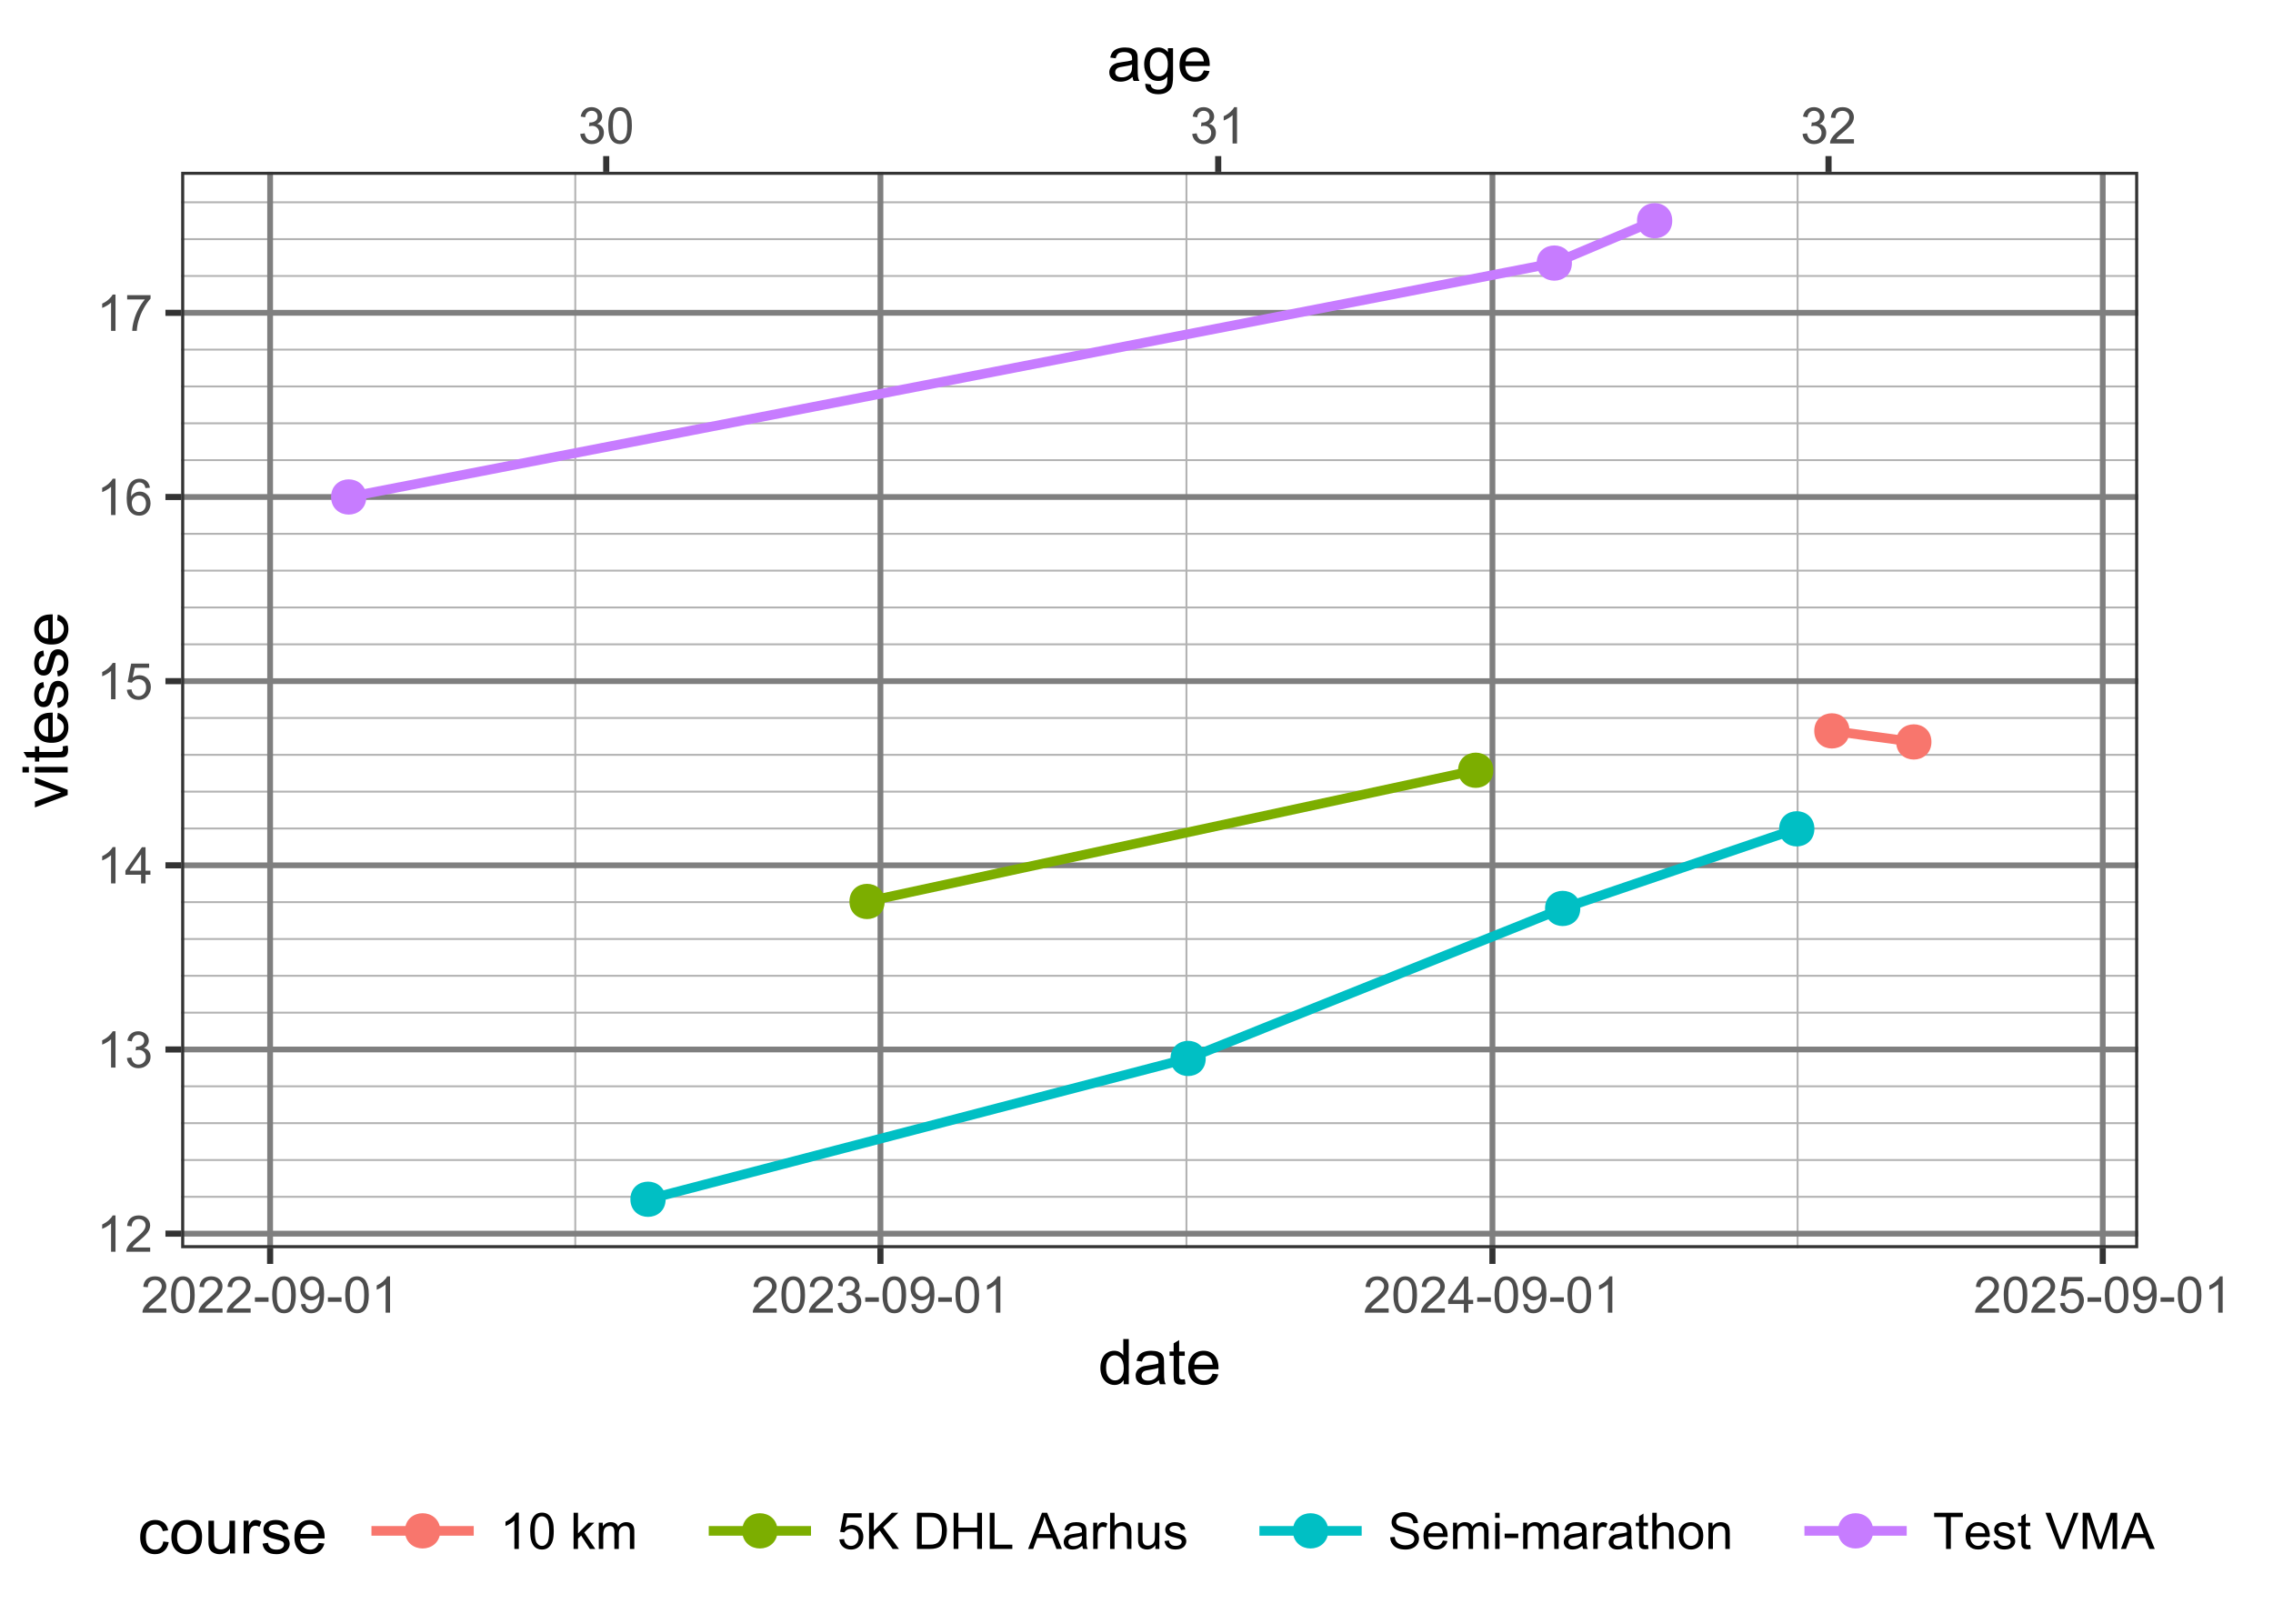 <?xml version="1.0" encoding="UTF-8"?>
<svg xmlns="http://www.w3.org/2000/svg" xmlns:xlink="http://www.w3.org/1999/xlink" width="504pt" height="360pt" viewBox="0 0 504 360" version="1.1">
<defs>
<g>
<symbol overflow="visible" id="glyph0-0">
<path style="stroke:none;" d="M 1.398 0 L 1.398 -7 L 7 -7 L 7 0 Z M 1.574 -0.176 L 6.824 -0.176 L 6.824 -6.824 L 1.574 -6.824 Z M 1.574 -0.176 "/>
</symbol>
<symbol overflow="visible" id="glyph0-1">
<path style="stroke:none;" d="M 0.469 -2.117 L 1.453 -2.246 C 1.566 -1.684 1.758 -1.281 2.031 -1.039 C 2.301 -0.789 2.633 -0.668 3.023 -0.672 C 3.484 -0.668 3.875 -0.828 4.195 -1.152 C 4.516 -1.473 4.676 -1.871 4.676 -2.348 C 4.676 -2.797 4.527 -3.168 4.23 -3.465 C 3.934 -3.754 3.559 -3.902 3.105 -3.906 C 2.918 -3.902 2.684 -3.867 2.41 -3.797 L 2.52 -4.66 C 2.586 -4.648 2.637 -4.645 2.68 -4.648 C 3.094 -4.645 3.473 -4.754 3.812 -4.977 C 4.145 -5.191 4.312 -5.531 4.316 -5.988 C 4.312 -6.348 4.191 -6.645 3.949 -6.887 C 3.703 -7.121 3.387 -7.242 3.004 -7.242 C 2.617 -7.242 2.297 -7.121 2.047 -6.879 C 1.789 -6.637 1.625 -6.273 1.555 -5.797 L 0.57 -5.973 C 0.688 -6.629 0.961 -7.141 1.387 -7.504 C 1.812 -7.867 2.344 -8.051 2.98 -8.051 C 3.414 -8.051 3.816 -7.957 4.188 -7.77 C 4.555 -7.582 4.836 -7.324 5.035 -7 C 5.227 -6.672 5.324 -6.328 5.328 -5.965 C 5.324 -5.617 5.23 -5.301 5.047 -5.02 C 4.859 -4.734 4.586 -4.508 4.223 -4.344 C 4.695 -4.23 5.062 -4.004 5.324 -3.66 C 5.586 -3.312 5.719 -2.883 5.719 -2.367 C 5.719 -1.664 5.461 -1.07 4.953 -0.586 C 4.438 -0.102 3.793 0.141 3.02 0.141 C 2.312 0.141 1.73 -0.066 1.266 -0.488 C 0.801 -0.902 0.535 -1.445 0.469 -2.117 Z M 0.469 -2.117 "/>
</symbol>
<symbol overflow="visible" id="glyph0-2">
<path style="stroke:none;" d="M 0.465 -3.953 C 0.461 -4.898 0.559 -5.66 0.758 -6.242 C 0.949 -6.816 1.238 -7.262 1.625 -7.578 C 2.008 -7.891 2.492 -8.051 3.078 -8.051 C 3.504 -8.051 3.883 -7.961 4.211 -7.789 C 4.535 -7.613 4.805 -7.363 5.016 -7.039 C 5.227 -6.711 5.391 -6.316 5.512 -5.848 C 5.629 -5.379 5.688 -4.746 5.691 -3.953 C 5.688 -3.012 5.594 -2.254 5.402 -1.676 C 5.207 -1.098 4.918 -0.648 4.535 -0.336 C 4.152 -0.02 3.664 0.133 3.078 0.137 C 2.301 0.133 1.695 -0.141 1.258 -0.695 C 0.727 -1.359 0.461 -2.445 0.465 -3.953 Z M 1.477 -3.953 C 1.477 -2.637 1.629 -1.762 1.938 -1.324 C 2.246 -0.887 2.625 -0.668 3.078 -0.672 C 3.527 -0.668 3.91 -0.887 4.219 -1.328 C 4.523 -1.762 4.676 -2.637 4.68 -3.953 C 4.676 -5.27 4.523 -6.145 4.219 -6.582 C 3.91 -7.012 3.523 -7.23 3.066 -7.234 C 2.613 -7.23 2.254 -7.039 1.984 -6.66 C 1.645 -6.172 1.477 -5.27 1.477 -3.953 Z M 1.477 -3.953 "/>
</symbol>
<symbol overflow="visible" id="glyph0-3">
<path style="stroke:none;" d="M 4.172 0 L 3.188 0 L 3.188 -6.273 C 2.949 -6.043 2.637 -5.816 2.254 -5.594 C 1.867 -5.363 1.523 -5.195 1.219 -5.086 L 1.219 -6.039 C 1.77 -6.293 2.25 -6.605 2.664 -6.977 C 3.074 -7.344 3.367 -7.703 3.539 -8.051 L 4.172 -8.051 Z M 4.172 0 "/>
</symbol>
<symbol overflow="visible" id="glyph0-4">
<path style="stroke:none;" d="M 5.637 -0.945 L 5.637 0 L 0.34 0 C 0.332 -0.234 0.367 -0.461 0.453 -0.684 C 0.586 -1.043 0.805 -1.398 1.102 -1.75 C 1.398 -2.098 1.828 -2.504 2.391 -2.965 C 3.258 -3.676 3.844 -4.238 4.156 -4.66 C 4.461 -5.074 4.617 -5.473 4.617 -5.848 C 4.617 -6.234 4.477 -6.562 4.195 -6.832 C 3.914 -7.098 3.551 -7.23 3.105 -7.234 C 2.629 -7.23 2.25 -7.09 1.969 -6.809 C 1.684 -6.523 1.539 -6.129 1.535 -5.629 L 0.523 -5.73 C 0.59 -6.484 0.852 -7.059 1.305 -7.457 C 1.754 -7.852 2.363 -8.051 3.129 -8.051 C 3.895 -8.051 4.5 -7.836 4.953 -7.41 C 5.398 -6.98 5.625 -6.453 5.629 -5.824 C 5.625 -5.504 5.559 -5.188 5.43 -4.879 C 5.297 -4.566 5.078 -4.238 4.777 -3.898 C 4.469 -3.555 3.965 -3.086 3.258 -2.488 C 2.668 -1.992 2.289 -1.656 2.121 -1.48 C 1.953 -1.301 1.812 -1.121 1.707 -0.945 Z M 5.637 -0.945 "/>
</symbol>
<symbol overflow="visible" id="glyph0-5">
<path style="stroke:none;" d="M 3.621 0 L 3.621 -1.918 L 0.141 -1.918 L 0.141 -2.82 L 3.801 -8.016 L 4.605 -8.016 L 4.605 -2.82 L 5.688 -2.82 L 5.688 -1.918 L 4.605 -1.918 L 4.605 0 Z M 3.621 -2.82 L 3.621 -6.438 L 1.109 -2.82 Z M 3.621 -2.82 "/>
</symbol>
<symbol overflow="visible" id="glyph0-6">
<path style="stroke:none;" d="M 0.465 -2.102 L 1.5 -2.188 C 1.574 -1.68 1.75 -1.301 2.031 -1.051 C 2.309 -0.793 2.645 -0.668 3.039 -0.672 C 3.512 -0.668 3.914 -0.848 4.242 -1.207 C 4.57 -1.566 4.734 -2.039 4.734 -2.629 C 4.734 -3.188 4.574 -3.629 4.262 -3.957 C 3.941 -4.277 3.531 -4.441 3.023 -4.445 C 2.703 -4.441 2.414 -4.371 2.164 -4.23 C 1.906 -4.086 1.707 -3.898 1.562 -3.668 L 0.641 -3.789 L 1.418 -7.906 L 5.402 -7.906 L 5.402 -6.969 L 2.203 -6.969 L 1.773 -4.812 C 2.25 -5.145 2.754 -5.312 3.285 -5.316 C 3.984 -5.312 4.574 -5.07 5.059 -4.586 C 5.535 -4.098 5.777 -3.477 5.781 -2.719 C 5.777 -1.992 5.566 -1.363 5.145 -0.836 C 4.629 -0.188 3.926 0.133 3.039 0.137 C 2.309 0.133 1.715 -0.066 1.254 -0.477 C 0.793 -0.883 0.527 -1.426 0.465 -2.102 Z M 0.465 -2.102 "/>
</symbol>
<symbol overflow="visible" id="glyph0-7">
<path style="stroke:none;" d="M 5.574 -6.055 L 4.594 -5.977 C 4.504 -6.363 4.379 -6.645 4.223 -6.82 C 3.953 -7.102 3.625 -7.242 3.238 -7.242 C 2.922 -7.242 2.645 -7.152 2.41 -6.977 C 2.098 -6.75 1.855 -6.422 1.676 -5.988 C 1.496 -5.551 1.402 -4.93 1.398 -4.133 C 1.633 -4.492 1.922 -4.762 2.27 -4.938 C 2.609 -5.109 2.969 -5.195 3.348 -5.199 C 4 -5.195 4.559 -4.953 5.023 -4.473 C 5.48 -3.988 5.711 -3.367 5.715 -2.602 C 5.711 -2.098 5.602 -1.629 5.387 -1.199 C 5.168 -0.766 4.871 -0.434 4.492 -0.207 C 4.113 0.023 3.684 0.133 3.203 0.137 C 2.379 0.133 1.711 -0.164 1.195 -0.766 C 0.68 -1.367 0.422 -2.363 0.422 -3.75 C 0.422 -5.297 0.707 -6.422 1.281 -7.133 C 1.777 -7.742 2.449 -8.051 3.297 -8.051 C 3.926 -8.051 4.441 -7.871 4.848 -7.52 C 5.246 -7.16 5.488 -6.672 5.574 -6.055 Z M 1.555 -2.598 C 1.551 -2.254 1.625 -1.93 1.77 -1.625 C 1.91 -1.312 2.109 -1.078 2.371 -0.914 C 2.629 -0.75 2.902 -0.668 3.188 -0.672 C 3.602 -0.668 3.957 -0.836 4.258 -1.176 C 4.555 -1.508 4.703 -1.965 4.707 -2.543 C 4.703 -3.098 4.559 -3.531 4.266 -3.852 C 3.969 -4.168 3.594 -4.328 3.148 -4.332 C 2.703 -4.328 2.328 -4.168 2.02 -3.852 C 1.707 -3.531 1.551 -3.113 1.555 -2.598 Z M 1.555 -2.598 "/>
</symbol>
<symbol overflow="visible" id="glyph0-8">
<path style="stroke:none;" d="M 0.531 -6.969 L 0.531 -7.914 L 5.719 -7.914 L 5.719 -7.148 C 5.207 -6.602 4.699 -5.879 4.199 -4.98 C 3.695 -4.082 3.309 -3.156 3.039 -2.203 C 2.84 -1.531 2.715 -0.797 2.664 0 L 1.652 0 C 1.66 -0.629 1.781 -1.391 2.023 -2.285 C 2.258 -3.176 2.598 -4.035 3.043 -4.867 C 3.48 -5.695 3.953 -6.395 4.457 -6.969 Z M 0.531 -6.969 "/>
</symbol>
<symbol overflow="visible" id="glyph0-9">
<path style="stroke:none;" d="M 0.355 -2.406 L 0.355 -3.395 L 3.379 -3.395 L 3.379 -2.406 Z M 0.355 -2.406 "/>
</symbol>
<symbol overflow="visible" id="glyph0-10">
<path style="stroke:none;" d="M 0.613 -1.855 L 1.559 -1.941 C 1.637 -1.492 1.789 -1.172 2.016 -0.973 C 2.242 -0.77 2.531 -0.668 2.887 -0.672 C 3.188 -0.668 3.453 -0.738 3.68 -0.879 C 3.906 -1.02 4.094 -1.203 4.242 -1.434 C 4.387 -1.664 4.508 -1.977 4.609 -2.371 C 4.707 -2.766 4.758 -3.168 4.758 -3.578 C 4.758 -3.617 4.754 -3.684 4.754 -3.773 C 4.551 -3.461 4.281 -3.207 3.945 -3.012 C 3.602 -2.816 3.234 -2.719 2.84 -2.719 C 2.172 -2.719 1.609 -2.957 1.152 -3.438 C 0.691 -3.918 0.461 -4.555 0.465 -5.344 C 0.461 -6.156 0.703 -6.809 1.184 -7.305 C 1.66 -7.801 2.258 -8.051 2.984 -8.051 C 3.504 -8.051 3.98 -7.91 4.414 -7.629 C 4.844 -7.348 5.172 -6.945 5.398 -6.426 C 5.621 -5.906 5.734 -5.156 5.738 -4.172 C 5.734 -3.148 5.625 -2.332 5.402 -1.727 C 5.18 -1.117 4.848 -0.656 4.41 -0.34 C 3.969 -0.023 3.453 0.133 2.867 0.137 C 2.234 0.133 1.723 -0.035 1.328 -0.383 C 0.93 -0.727 0.691 -1.219 0.613 -1.855 Z M 4.645 -5.391 C 4.641 -5.953 4.488 -6.398 4.191 -6.734 C 3.887 -7.062 3.527 -7.23 3.105 -7.234 C 2.668 -7.23 2.285 -7.051 1.961 -6.699 C 1.637 -6.34 1.477 -5.879 1.477 -5.309 C 1.477 -4.797 1.629 -4.379 1.938 -4.062 C 2.246 -3.742 2.625 -3.586 3.078 -3.586 C 3.531 -3.586 3.906 -3.742 4.203 -4.062 C 4.492 -4.379 4.641 -4.824 4.645 -5.391 Z M 4.645 -5.391 "/>
</symbol>
<symbol overflow="visible" id="glyph0-11">
<path style="stroke:none;" d=""/>
</symbol>
<symbol overflow="visible" id="glyph0-12">
<path style="stroke:none;" d="M 0.742 0 L 0.742 -8.016 L 1.727 -8.016 L 1.727 -3.445 L 4.059 -5.809 L 5.332 -5.809 L 3.113 -3.652 L 5.555 0 L 4.344 0 L 2.422 -2.969 L 1.727 -2.301 L 1.727 0 Z M 0.742 0 "/>
</symbol>
<symbol overflow="visible" id="glyph0-13">
<path style="stroke:none;" d="M 0.738 0 L 0.738 -5.809 L 1.617 -5.809 L 1.617 -4.992 C 1.797 -5.273 2.039 -5.5 2.344 -5.676 C 2.648 -5.848 2.992 -5.934 3.379 -5.938 C 3.805 -5.934 4.156 -5.844 4.438 -5.668 C 4.711 -5.488 4.906 -5.242 5.02 -4.922 C 5.477 -5.598 6.074 -5.934 6.812 -5.938 C 7.387 -5.934 7.832 -5.773 8.145 -5.457 C 8.453 -5.137 8.605 -4.648 8.609 -3.988 L 8.609 0 L 7.629 0 L 7.629 -3.66 C 7.629 -4.051 7.594 -4.332 7.531 -4.508 C 7.465 -4.68 7.352 -4.82 7.184 -4.926 C 7.016 -5.031 6.816 -5.086 6.594 -5.086 C 6.184 -5.086 5.848 -4.949 5.578 -4.676 C 5.305 -4.402 5.168 -3.969 5.172 -3.375 L 5.172 0 L 4.188 0 L 4.188 -3.773 C 4.184 -4.211 4.102 -4.539 3.945 -4.758 C 3.781 -4.977 3.52 -5.086 3.16 -5.086 C 2.879 -5.086 2.625 -5.012 2.391 -4.867 C 2.156 -4.719 1.984 -4.504 1.879 -4.227 C 1.773 -3.941 1.723 -3.539 1.723 -3.012 L 1.723 0 Z M 0.738 0 "/>
</symbol>
<symbol overflow="visible" id="glyph0-14">
<path style="stroke:none;" d="M 0.82 0 L 0.82 -8.016 L 1.883 -8.016 L 1.883 -4.043 L 5.863 -8.016 L 7.301 -8.016 L 3.938 -4.77 L 7.449 0 L 6.047 0 L 3.195 -4.059 L 1.883 -2.777 L 1.883 0 Z M 0.82 0 "/>
</symbol>
<symbol overflow="visible" id="glyph0-15">
<path style="stroke:none;" d="M 0.863 0 L 0.863 -8.016 L 3.625 -8.016 C 4.246 -8.016 4.723 -7.977 5.055 -7.902 C 5.512 -7.793 5.902 -7.602 6.23 -7.328 C 6.648 -6.969 6.965 -6.512 7.176 -5.957 C 7.383 -5.398 7.488 -4.762 7.492 -4.051 C 7.488 -3.441 7.418 -2.902 7.277 -2.434 C 7.137 -1.957 6.953 -1.57 6.73 -1.266 C 6.508 -0.957 6.266 -0.715 6 -0.539 C 5.734 -0.359 5.414 -0.223 5.043 -0.137 C 4.668 -0.043 4.238 0 3.758 0 Z M 1.926 -0.945 L 3.637 -0.945 C 4.164 -0.941 4.578 -0.992 4.879 -1.094 C 5.18 -1.191 5.422 -1.328 5.602 -1.508 C 5.852 -1.758 6.047 -2.098 6.188 -2.523 C 6.328 -2.945 6.398 -3.461 6.398 -4.07 C 6.398 -4.906 6.258 -5.551 5.984 -6 C 5.707 -6.449 5.375 -6.75 4.98 -6.906 C 4.695 -7.012 4.238 -7.066 3.609 -7.07 L 1.926 -7.07 Z M 1.926 -0.945 "/>
</symbol>
<symbol overflow="visible" id="glyph0-16">
<path style="stroke:none;" d="M 0.898 0 L 0.898 -8.016 L 1.957 -8.016 L 1.957 -4.727 L 6.125 -4.727 L 6.125 -8.016 L 7.188 -8.016 L 7.188 0 L 6.125 0 L 6.125 -3.777 L 1.957 -3.777 L 1.957 0 Z M 0.898 0 "/>
</symbol>
<symbol overflow="visible" id="glyph0-17">
<path style="stroke:none;" d="M 0.82 0 L 0.82 -8.016 L 1.883 -8.016 L 1.883 -0.945 L 5.828 -0.945 L 5.828 0 Z M 0.82 0 "/>
</symbol>
<symbol overflow="visible" id="glyph0-18">
<path style="stroke:none;" d="M -0.016 0 L 3.062 -8.016 L 4.207 -8.016 L 7.488 0 L 6.277 0 L 5.344 -2.43 L 1.992 -2.43 L 1.109 0 Z M 2.297 -3.293 L 5.016 -3.293 L 4.18 -5.512 C 3.922 -6.184 3.734 -6.738 3.609 -7.176 C 3.508 -6.656 3.363 -6.145 3.176 -5.645 Z M 2.297 -3.293 "/>
</symbol>
<symbol overflow="visible" id="glyph0-19">
<path style="stroke:none;" d="M 4.527 -0.715 C 4.16 -0.402 3.809 -0.184 3.473 -0.059 C 3.133 0.066 2.773 0.129 2.391 0.133 C 1.75 0.129 1.258 -0.023 0.918 -0.336 C 0.574 -0.645 0.402 -1.043 0.406 -1.531 C 0.402 -1.812 0.469 -2.074 0.598 -2.309 C 0.727 -2.543 0.895 -2.73 1.105 -2.875 C 1.312 -3.016 1.551 -3.125 1.816 -3.199 C 2.008 -3.25 2.297 -3.297 2.691 -3.348 C 3.48 -3.438 4.066 -3.551 4.445 -3.688 C 4.449 -3.816 4.453 -3.902 4.453 -3.941 C 4.453 -4.34 4.359 -4.621 4.172 -4.789 C 3.922 -5.008 3.547 -5.121 3.051 -5.125 C 2.586 -5.121 2.242 -5.039 2.023 -4.879 C 1.801 -4.715 1.641 -4.43 1.535 -4.02 L 0.574 -4.152 C 0.66 -4.562 0.805 -4.895 1.008 -5.148 C 1.207 -5.398 1.496 -5.594 1.875 -5.73 C 2.254 -5.867 2.691 -5.934 3.195 -5.938 C 3.688 -5.934 4.09 -5.875 4.402 -5.762 C 4.707 -5.645 4.938 -5.5 5.086 -5.324 C 5.23 -5.145 5.332 -4.922 5.391 -4.652 C 5.422 -4.484 5.438 -4.18 5.441 -3.746 L 5.441 -2.434 C 5.438 -1.516 5.457 -0.938 5.504 -0.695 C 5.543 -0.449 5.629 -0.219 5.754 0 L 4.727 0 C 4.621 -0.203 4.555 -0.441 4.527 -0.715 Z M 4.445 -2.914 C 4.086 -2.766 3.551 -2.645 2.84 -2.543 C 2.43 -2.484 2.141 -2.418 1.977 -2.348 C 1.805 -2.273 1.676 -2.168 1.59 -2.027 C 1.496 -1.887 1.453 -1.73 1.453 -1.559 C 1.453 -1.293 1.551 -1.074 1.75 -0.902 C 1.949 -0.727 2.242 -0.637 2.625 -0.641 C 3.004 -0.637 3.34 -0.719 3.637 -0.887 C 3.93 -1.051 4.148 -1.281 4.289 -1.57 C 4.391 -1.789 4.441 -2.117 4.445 -2.555 Z M 4.445 -2.914 "/>
</symbol>
<symbol overflow="visible" id="glyph0-20">
<path style="stroke:none;" d="M 0.727 0 L 0.727 -5.809 L 1.613 -5.809 L 1.613 -4.926 C 1.836 -5.336 2.047 -5.609 2.238 -5.742 C 2.43 -5.871 2.641 -5.934 2.871 -5.938 C 3.199 -5.934 3.535 -5.828 3.883 -5.621 L 3.543 -4.707 C 3.301 -4.848 3.059 -4.922 2.82 -4.922 C 2.602 -4.922 2.41 -4.855 2.242 -4.727 C 2.066 -4.598 1.945 -4.418 1.875 -4.188 C 1.766 -3.836 1.711 -3.453 1.711 -3.039 L 1.711 0 Z M 0.727 0 "/>
</symbol>
<symbol overflow="visible" id="glyph0-21">
<path style="stroke:none;" d="M 0.738 0 L 0.738 -8.016 L 1.723 -8.016 L 1.723 -5.141 C 2.18 -5.668 2.758 -5.934 3.461 -5.938 C 3.887 -5.934 4.262 -5.852 4.582 -5.684 C 4.898 -5.512 5.125 -5.277 5.262 -4.98 C 5.398 -4.684 5.465 -4.25 5.469 -3.68 L 5.469 0 L 4.484 0 L 4.484 -3.68 C 4.48 -4.172 4.375 -4.527 4.164 -4.754 C 3.949 -4.973 3.648 -5.086 3.258 -5.09 C 2.965 -5.086 2.688 -5.012 2.434 -4.863 C 2.176 -4.711 1.996 -4.504 1.887 -4.246 C 1.777 -3.984 1.723 -3.629 1.723 -3.176 L 1.723 0 Z M 0.738 0 "/>
</symbol>
<symbol overflow="visible" id="glyph0-22">
<path style="stroke:none;" d="M 4.543 0 L 4.543 -0.852 C 4.09 -0.195 3.477 0.129 2.703 0.133 C 2.355 0.129 2.035 0.066 1.742 -0.062 C 1.441 -0.191 1.223 -0.355 1.078 -0.559 C 0.934 -0.754 0.832 -1 0.777 -1.289 C 0.734 -1.484 0.715 -1.789 0.715 -2.211 L 0.715 -5.809 L 1.699 -5.809 L 1.699 -2.586 C 1.699 -2.07 1.719 -1.727 1.762 -1.547 C 1.82 -1.289 1.953 -1.086 2.156 -0.938 C 2.355 -0.789 2.602 -0.715 2.898 -0.715 C 3.191 -0.715 3.469 -0.789 3.727 -0.941 C 3.984 -1.094 4.168 -1.301 4.277 -1.562 C 4.387 -1.82 4.441 -2.199 4.441 -2.695 L 4.441 -5.809 L 5.426 -5.809 L 5.426 0 Z M 4.543 0 "/>
</symbol>
<symbol overflow="visible" id="glyph0-23">
<path style="stroke:none;" d="M 0.344 -1.734 L 1.316 -1.887 C 1.367 -1.496 1.52 -1.195 1.773 -0.988 C 2.02 -0.781 2.367 -0.68 2.82 -0.68 C 3.27 -0.68 3.605 -0.77 3.828 -0.953 C 4.043 -1.137 4.152 -1.352 4.156 -1.602 C 4.152 -1.82 4.059 -1.996 3.867 -2.129 C 3.73 -2.211 3.395 -2.324 2.859 -2.461 C 2.137 -2.641 1.637 -2.797 1.359 -2.934 C 1.078 -3.062 0.863 -3.246 0.723 -3.484 C 0.574 -3.719 0.504 -3.98 0.508 -4.266 C 0.504 -4.523 0.562 -4.762 0.684 -4.984 C 0.801 -5.203 0.965 -5.387 1.172 -5.535 C 1.32 -5.645 1.527 -5.738 1.793 -5.82 C 2.059 -5.895 2.344 -5.934 2.648 -5.938 C 3.102 -5.934 3.5 -5.871 3.848 -5.742 C 4.188 -5.609 4.441 -5.43 4.609 -5.207 C 4.77 -4.98 4.883 -4.68 4.949 -4.309 L 3.988 -4.18 C 3.941 -4.473 3.812 -4.707 3.605 -4.875 C 3.395 -5.043 3.102 -5.125 2.719 -5.129 C 2.266 -5.125 1.941 -5.051 1.75 -4.902 C 1.555 -4.75 1.457 -4.574 1.461 -4.379 C 1.457 -4.246 1.5 -4.133 1.582 -4.035 C 1.66 -3.93 1.785 -3.844 1.957 -3.773 C 2.055 -3.734 2.344 -3.648 2.828 -3.523 C 3.52 -3.332 4.004 -3.18 4.285 -3.062 C 4.559 -2.941 4.777 -2.77 4.934 -2.547 C 5.09 -2.32 5.168 -2.039 5.168 -1.707 C 5.168 -1.375 5.07 -1.066 4.879 -0.777 C 4.688 -0.484 4.41 -0.262 4.051 -0.105 C 3.688 0.051 3.281 0.129 2.828 0.133 C 2.07 0.129 1.496 -0.023 1.102 -0.336 C 0.703 -0.648 0.449 -1.117 0.344 -1.734 Z M 0.344 -1.734 "/>
</symbol>
<symbol overflow="visible" id="glyph0-24">
<path style="stroke:none;" d="M 0.504 -2.574 L 1.504 -2.664 C 1.547 -2.262 1.656 -1.934 1.832 -1.676 C 2.004 -1.418 2.273 -1.207 2.641 -1.051 C 3.004 -0.891 3.414 -0.812 3.871 -0.816 C 4.273 -0.812 4.633 -0.875 4.945 -0.996 C 5.254 -1.113 5.484 -1.277 5.637 -1.488 C 5.785 -1.699 5.859 -1.926 5.863 -2.176 C 5.859 -2.426 5.785 -2.648 5.645 -2.836 C 5.496 -3.023 5.258 -3.18 4.922 -3.309 C 4.703 -3.391 4.227 -3.52 3.492 -3.699 C 2.758 -3.871 2.242 -4.039 1.945 -4.199 C 1.562 -4.398 1.277 -4.648 1.09 -4.945 C 0.902 -5.242 0.809 -5.574 0.809 -5.945 C 0.809 -6.348 0.922 -6.727 1.152 -7.078 C 1.383 -7.43 1.719 -7.695 2.16 -7.879 C 2.598 -8.059 3.09 -8.148 3.633 -8.152 C 4.227 -8.148 4.75 -8.055 5.203 -7.863 C 5.656 -7.672 6.004 -7.391 6.25 -7.02 C 6.492 -6.648 6.625 -6.227 6.645 -5.758 L 5.629 -5.684 C 5.57 -6.188 5.383 -6.566 5.07 -6.828 C 4.75 -7.086 4.285 -7.219 3.676 -7.219 C 3.027 -7.219 2.559 -7.098 2.27 -6.863 C 1.973 -6.625 1.828 -6.344 1.832 -6.016 C 1.828 -5.723 1.934 -5.484 2.145 -5.305 C 2.348 -5.117 2.879 -4.93 3.742 -4.734 C 4.602 -4.539 5.195 -4.367 5.52 -4.223 C 5.984 -4.004 6.328 -3.73 6.551 -3.402 C 6.773 -3.07 6.883 -2.691 6.887 -2.266 C 6.883 -1.836 6.762 -1.434 6.52 -1.059 C 6.273 -0.68 5.922 -0.387 5.465 -0.176 C 5.008 0.031 4.492 0.133 3.922 0.137 C 3.191 0.133 2.586 0.031 2.098 -0.18 C 1.605 -0.387 1.219 -0.703 0.941 -1.133 C 0.66 -1.555 0.516 -2.035 0.504 -2.574 Z M 0.504 -2.574 "/>
</symbol>
<symbol overflow="visible" id="glyph0-25">
<path style="stroke:none;" d="M 4.715 -1.871 L 5.73 -1.746 C 5.57 -1.148 5.273 -0.684 4.84 -0.359 C 4.402 -0.031 3.848 0.129 3.176 0.133 C 2.324 0.129 1.648 -0.129 1.156 -0.652 C 0.656 -1.172 0.41 -1.906 0.41 -2.855 C 0.41 -3.828 0.66 -4.586 1.164 -5.129 C 1.664 -5.664 2.316 -5.934 3.121 -5.938 C 3.898 -5.934 4.535 -5.672 5.027 -5.145 C 5.52 -4.613 5.766 -3.867 5.766 -2.914 C 5.766 -2.852 5.762 -2.766 5.758 -2.652 L 1.426 -2.652 C 1.457 -2.012 1.641 -1.523 1.969 -1.188 C 2.293 -0.848 2.695 -0.68 3.184 -0.68 C 3.539 -0.68 3.848 -0.773 4.105 -0.961 C 4.359 -1.148 4.562 -1.449 4.715 -1.871 Z M 1.48 -3.461 L 4.727 -3.461 C 4.68 -3.949 4.555 -4.316 4.352 -4.562 C 4.035 -4.938 3.629 -5.125 3.133 -5.129 C 2.68 -5.125 2.301 -4.977 1.992 -4.676 C 1.684 -4.371 1.512 -3.965 1.48 -3.461 Z M 1.48 -3.461 "/>
</symbol>
<symbol overflow="visible" id="glyph0-26">
<path style="stroke:none;" d="M 0.742 -6.887 L 0.742 -8.016 L 1.727 -8.016 L 1.727 -6.887 Z M 0.742 0 L 0.742 -5.809 L 1.727 -5.809 L 1.727 0 Z M 0.742 0 "/>
</symbol>
<symbol overflow="visible" id="glyph0-27">
<path style="stroke:none;" d="M 2.887 -0.879 L 3.031 -0.012 C 2.75 0.047 2.504 0.074 2.285 0.078 C 1.926 0.074 1.648 0.023 1.453 -0.09 C 1.258 -0.199 1.117 -0.352 1.039 -0.539 C 0.953 -0.723 0.914 -1.109 0.918 -1.699 L 0.918 -5.043 L 0.195 -5.043 L 0.195 -5.809 L 0.918 -5.809 L 0.918 -7.246 L 1.898 -7.836 L 1.898 -5.809 L 2.887 -5.809 L 2.887 -5.043 L 1.898 -5.043 L 1.898 -1.645 C 1.898 -1.363 1.914 -1.184 1.949 -1.105 C 1.98 -1.023 2.035 -0.961 2.117 -0.914 C 2.195 -0.867 2.309 -0.844 2.457 -0.844 C 2.562 -0.844 2.707 -0.855 2.887 -0.879 Z M 2.887 -0.879 "/>
</symbol>
<symbol overflow="visible" id="glyph0-28">
<path style="stroke:none;" d="M 0.371 -2.902 C 0.367 -3.973 0.668 -4.77 1.27 -5.293 C 1.766 -5.719 2.375 -5.934 3.094 -5.938 C 3.891 -5.934 4.543 -5.672 5.051 -5.152 C 5.559 -4.629 5.812 -3.906 5.812 -2.984 C 5.812 -2.234 5.699 -1.648 5.477 -1.219 C 5.25 -0.789 4.922 -0.457 4.496 -0.223 C 4.066 0.012 3.602 0.129 3.094 0.133 C 2.281 0.129 1.621 -0.129 1.121 -0.648 C 0.617 -1.168 0.367 -1.918 0.371 -2.902 Z M 1.383 -2.902 C 1.383 -2.156 1.543 -1.602 1.867 -1.234 C 2.191 -0.863 2.602 -0.68 3.094 -0.68 C 3.582 -0.68 3.988 -0.863 4.312 -1.234 C 4.637 -1.605 4.797 -2.172 4.801 -2.938 C 4.797 -3.652 4.637 -4.199 4.312 -4.57 C 3.984 -4.938 3.578 -5.121 3.094 -5.125 C 2.602 -5.121 2.191 -4.938 1.867 -4.57 C 1.543 -4.203 1.383 -3.645 1.383 -2.902 Z M 1.383 -2.902 "/>
</symbol>
<symbol overflow="visible" id="glyph0-29">
<path style="stroke:none;" d="M 0.738 0 L 0.738 -5.809 L 1.625 -5.809 L 1.625 -4.98 C 2.047 -5.617 2.664 -5.934 3.473 -5.938 C 3.82 -5.934 4.141 -5.871 4.438 -5.75 C 4.727 -5.621 4.949 -5.457 5.098 -5.254 C 5.242 -5.047 5.344 -4.805 5.402 -4.527 C 5.438 -4.344 5.453 -4.023 5.457 -3.57 L 5.457 0 L 4.473 0 L 4.473 -3.531 C 4.469 -3.93 4.43 -4.23 4.355 -4.43 C 4.277 -4.629 4.145 -4.785 3.949 -4.906 C 3.754 -5.023 3.523 -5.086 3.266 -5.086 C 2.844 -5.086 2.484 -4.953 2.18 -4.688 C 1.875 -4.422 1.723 -3.914 1.723 -3.172 L 1.723 0 Z M 0.738 0 "/>
</symbol>
<symbol overflow="visible" id="glyph0-30">
<path style="stroke:none;" d="M 2.902 0 L 2.902 -7.07 L 0.262 -7.07 L 0.262 -8.016 L 6.617 -8.016 L 6.617 -7.07 L 3.965 -7.07 L 3.965 0 Z M 2.902 0 "/>
</symbol>
<symbol overflow="visible" id="glyph0-31">
<path style="stroke:none;" d="M 3.156 0 L 0.051 -8.016 L 1.199 -8.016 L 3.281 -2.191 C 3.445 -1.723 3.586 -1.285 3.703 -0.879 C 3.824 -1.316 3.965 -1.754 4.133 -2.191 L 6.301 -8.016 L 7.383 -8.016 L 4.242 0 Z M 3.156 0 "/>
</symbol>
<symbol overflow="visible" id="glyph0-32">
<path style="stroke:none;" d="M 0.832 0 L 0.832 -8.016 L 2.43 -8.016 L 4.324 -2.34 C 4.5 -1.809 4.625 -1.414 4.707 -1.152 C 4.793 -1.441 4.938 -1.871 5.137 -2.438 L 7.055 -8.016 L 8.48 -8.016 L 8.48 0 L 7.461 0 L 7.461 -6.711 L 5.129 0 L 4.172 0 L 1.855 -6.824 L 1.855 0 Z M 0.832 0 "/>
</symbol>
<symbol overflow="visible" id="glyph1-0">
<path style="stroke:none;" d="M 1.75 0 L 1.75 -8.75 L 8.75 -8.75 L 8.75 0 Z M 1.969 -0.219 L 8.531 -0.219 L 8.531 -8.531 L 1.969 -8.531 Z M 1.969 -0.219 "/>
</symbol>
<symbol overflow="visible" id="glyph1-1">
<path style="stroke:none;" d="M 5.66 -0.895 C 5.203 -0.504 4.762 -0.23 4.344 -0.074 C 3.918 0.086 3.469 0.164 2.988 0.164 C 2.188 0.164 1.574 -0.027 1.148 -0.418 C 0.719 -0.805 0.504 -1.305 0.508 -1.914 C 0.504 -2.266 0.586 -2.59 0.75 -2.887 C 0.91 -3.18 1.121 -3.414 1.383 -3.594 C 1.645 -3.77 1.938 -3.906 2.27 -4 C 2.508 -4.059 2.875 -4.121 3.363 -4.184 C 4.355 -4.301 5.086 -4.441 5.559 -4.609 C 5.559 -4.773 5.559 -4.879 5.562 -4.93 C 5.559 -5.426 5.445 -5.781 5.215 -5.988 C 4.898 -6.266 4.43 -6.402 3.812 -6.406 C 3.23 -6.402 2.805 -6.301 2.531 -6.102 C 2.254 -5.895 2.051 -5.535 1.922 -5.023 L 0.719 -5.188 C 0.824 -5.699 1.004 -6.117 1.258 -6.434 C 1.504 -6.75 1.867 -6.992 2.344 -7.164 C 2.816 -7.332 3.363 -7.418 3.992 -7.422 C 4.609 -7.418 5.113 -7.344 5.504 -7.203 C 5.887 -7.055 6.172 -6.871 6.359 -6.652 C 6.539 -6.43 6.668 -6.152 6.742 -5.816 C 6.777 -5.605 6.797 -5.227 6.801 -4.684 L 6.801 -3.043 C 6.797 -1.895 6.824 -1.172 6.879 -0.871 C 6.934 -0.566 7.035 -0.277 7.191 0 L 5.906 0 C 5.777 -0.254 5.695 -0.551 5.66 -0.895 Z M 5.559 -3.645 C 5.109 -3.461 4.438 -3.305 3.547 -3.18 C 3.039 -3.105 2.684 -3.023 2.473 -2.934 C 2.262 -2.84 2.098 -2.707 1.988 -2.531 C 1.871 -2.355 1.816 -2.16 1.82 -1.949 C 1.816 -1.617 1.941 -1.344 2.191 -1.129 C 2.438 -0.906 2.801 -0.797 3.281 -0.801 C 3.754 -0.797 4.176 -0.898 4.547 -1.109 C 4.914 -1.312 5.184 -1.598 5.359 -1.961 C 5.488 -2.238 5.555 -2.648 5.559 -3.191 Z M 5.559 -3.645 "/>
</symbol>
<symbol overflow="visible" id="glyph1-2">
<path style="stroke:none;" d="M 0.695 0.602 L 1.895 0.781 C 1.941 1.145 2.082 1.414 2.312 1.586 C 2.613 1.812 3.031 1.926 3.562 1.93 C 4.129 1.926 4.566 1.812 4.879 1.586 C 5.188 1.355 5.398 1.035 5.508 0.629 C 5.57 0.375 5.598 -0.148 5.598 -0.949 C 5.059 -0.316 4.391 0 3.59 0 C 2.59 0 1.816 -0.359 1.273 -1.078 C 0.723 -1.797 0.449 -2.66 0.453 -3.672 C 0.449 -4.363 0.574 -5.004 0.828 -5.59 C 1.074 -6.176 1.438 -6.625 1.918 -6.945 C 2.391 -7.258 2.949 -7.418 3.594 -7.422 C 4.449 -7.418 5.156 -7.07 5.715 -6.383 L 5.715 -7.258 L 6.852 -7.258 L 6.852 -0.984 C 6.848 0.145 6.734 0.945 6.504 1.418 C 6.273 1.887 5.906 2.258 5.41 2.535 C 4.91 2.805 4.297 2.941 3.57 2.945 C 2.699 2.941 2 2.746 1.469 2.359 C 0.934 1.969 0.676 1.383 0.695 0.602 Z M 1.715 -3.758 C 1.711 -2.805 1.898 -2.113 2.281 -1.676 C 2.656 -1.238 3.133 -1.02 3.703 -1.02 C 4.27 -1.02 4.742 -1.234 5.129 -1.672 C 5.508 -2.102 5.699 -2.785 5.703 -3.719 C 5.699 -4.605 5.504 -5.273 5.109 -5.727 C 4.715 -6.176 4.238 -6.402 3.684 -6.406 C 3.133 -6.402 2.668 -6.18 2.289 -5.738 C 1.902 -5.289 1.711 -4.629 1.715 -3.758 Z M 1.715 -3.758 "/>
</symbol>
<symbol overflow="visible" id="glyph1-3">
<path style="stroke:none;" d="M 5.891 -2.336 L 7.164 -2.18 C 6.961 -1.438 6.59 -0.859 6.047 -0.449 C 5.504 -0.039 4.812 0.164 3.973 0.164 C 2.91 0.164 2.066 -0.16 1.445 -0.816 C 0.82 -1.465 0.508 -2.383 0.512 -3.57 C 0.508 -4.785 0.824 -5.734 1.453 -6.41 C 2.082 -7.082 2.898 -7.418 3.902 -7.422 C 4.871 -7.418 5.664 -7.086 6.281 -6.43 C 6.895 -5.766 7.199 -4.84 7.203 -3.645 C 7.199 -3.57 7.199 -3.461 7.199 -3.316 L 1.785 -3.316 C 1.828 -2.516 2.055 -1.902 2.461 -1.48 C 2.867 -1.055 3.371 -0.844 3.977 -0.848 C 4.426 -0.844 4.812 -0.961 5.133 -1.203 C 5.453 -1.438 5.703 -1.816 5.891 -2.336 Z M 1.852 -4.328 L 5.906 -4.328 C 5.852 -4.934 5.695 -5.391 5.441 -5.703 C 5.047 -6.172 4.539 -6.41 3.918 -6.414 C 3.352 -6.41 2.875 -6.219 2.492 -5.844 C 2.102 -5.461 1.891 -4.957 1.852 -4.328 Z M 1.852 -4.328 "/>
</symbol>
<symbol overflow="visible" id="glyph1-4">
<path style="stroke:none;" d="M 5.633 0 L 5.633 -0.914 C 5.168 -0.195 4.492 0.164 3.602 0.164 C 3.02 0.164 2.488 0.008 2.004 -0.312 C 1.52 -0.629 1.141 -1.074 0.875 -1.648 C 0.605 -2.219 0.473 -2.879 0.477 -3.625 C 0.473 -4.348 0.594 -5.004 0.84 -5.594 C 1.078 -6.184 1.441 -6.637 1.926 -6.949 C 2.406 -7.262 2.945 -7.418 3.547 -7.422 C 3.98 -7.418 4.371 -7.324 4.715 -7.145 C 5.055 -6.957 5.332 -6.719 5.551 -6.426 L 5.551 -10.023 L 6.773 -10.023 L 6.773 0 Z M 1.742 -3.625 C 1.738 -2.691 1.934 -1.996 2.328 -1.535 C 2.719 -1.074 3.184 -0.844 3.719 -0.848 C 4.254 -0.844 4.711 -1.062 5.086 -1.508 C 5.461 -1.945 5.648 -2.617 5.652 -3.52 C 5.648 -4.512 5.457 -5.242 5.078 -5.707 C 4.691 -6.172 4.219 -6.402 3.664 -6.406 C 3.113 -6.402 2.656 -6.18 2.293 -5.734 C 1.922 -5.285 1.738 -4.582 1.742 -3.625 Z M 1.742 -3.625 "/>
</symbol>
<symbol overflow="visible" id="glyph1-5">
<path style="stroke:none;" d="M 3.609 -1.102 L 3.789 -0.016 C 3.438 0.059 3.129 0.094 2.859 0.094 C 2.41 0.094 2.062 0.023 1.816 -0.117 C 1.57 -0.258 1.395 -0.441 1.297 -0.672 C 1.195 -0.902 1.148 -1.387 1.148 -2.125 L 1.148 -6.305 L 0.246 -6.305 L 0.246 -7.258 L 1.148 -7.258 L 1.148 -9.059 L 2.371 -9.797 L 2.371 -7.258 L 3.609 -7.258 L 3.609 -6.305 L 2.371 -6.305 L 2.371 -2.059 C 2.367 -1.703 2.387 -1.477 2.434 -1.379 C 2.473 -1.277 2.547 -1.199 2.648 -1.141 C 2.746 -1.082 2.887 -1.055 3.07 -1.055 C 3.203 -1.055 3.383 -1.07 3.609 -1.102 Z M 3.609 -1.102 "/>
</symbol>
<symbol overflow="visible" id="glyph1-6">
<path style="stroke:none;" d="M 5.66 -2.66 L 6.871 -2.5 C 6.734 -1.664 6.395 -1.012 5.855 -0.543 C 5.309 -0.07 4.641 0.164 3.848 0.164 C 2.852 0.164 2.055 -0.16 1.453 -0.809 C 0.848 -1.457 0.543 -2.387 0.547 -3.602 C 0.543 -4.383 0.676 -5.07 0.938 -5.66 C 1.195 -6.246 1.59 -6.684 2.121 -6.98 C 2.652 -7.27 3.23 -7.418 3.855 -7.422 C 4.645 -7.418 5.289 -7.219 5.789 -6.824 C 6.289 -6.422 6.609 -5.855 6.754 -5.125 L 5.559 -4.941 C 5.441 -5.426 5.238 -5.793 4.953 -6.043 C 4.66 -6.285 4.312 -6.41 3.902 -6.414 C 3.281 -6.41 2.777 -6.188 2.391 -5.746 C 2.004 -5.297 1.809 -4.594 1.812 -3.637 C 1.809 -2.656 1.996 -1.945 2.371 -1.508 C 2.742 -1.062 3.23 -0.844 3.836 -0.848 C 4.316 -0.844 4.719 -0.992 5.043 -1.289 C 5.367 -1.586 5.574 -2.043 5.66 -2.66 Z M 5.66 -2.66 "/>
</symbol>
<symbol overflow="visible" id="glyph1-7">
<path style="stroke:none;" d="M 0.465 -3.629 C 0.461 -4.973 0.836 -5.969 1.586 -6.617 C 2.207 -7.148 2.969 -7.418 3.867 -7.422 C 4.867 -7.418 5.684 -7.09 6.316 -6.441 C 6.949 -5.785 7.266 -4.883 7.266 -3.734 C 7.266 -2.797 7.125 -2.062 6.844 -1.527 C 6.562 -0.992 6.152 -0.578 5.621 -0.281 C 5.082 0.016 4.5 0.164 3.867 0.164 C 2.852 0.164 2.027 -0.16 1.402 -0.812 C 0.773 -1.461 0.461 -2.398 0.465 -3.629 Z M 1.73 -3.629 C 1.727 -2.695 1.93 -2 2.336 -1.539 C 2.738 -1.074 3.25 -0.844 3.867 -0.848 C 4.477 -0.844 4.984 -1.074 5.391 -1.543 C 5.797 -2.004 6 -2.715 6 -3.672 C 6 -4.566 5.793 -5.246 5.387 -5.711 C 4.977 -6.172 4.473 -6.402 3.867 -6.406 C 3.25 -6.402 2.738 -6.172 2.336 -5.715 C 1.93 -5.25 1.727 -4.555 1.73 -3.629 Z M 1.73 -3.629 "/>
</symbol>
<symbol overflow="visible" id="glyph1-8">
<path style="stroke:none;" d="M 5.68 0 L 5.68 -1.066 C 5.109 -0.246 4.344 0.164 3.375 0.164 C 2.945 0.164 2.543 0.082 2.176 -0.082 C 1.801 -0.246 1.527 -0.449 1.348 -0.699 C 1.168 -0.945 1.039 -1.25 0.969 -1.613 C 0.914 -1.852 0.891 -2.234 0.895 -2.762 L 0.895 -7.258 L 2.125 -7.258 L 2.125 -3.234 C 2.121 -2.59 2.148 -2.156 2.203 -1.934 C 2.277 -1.609 2.438 -1.355 2.691 -1.172 C 2.941 -0.984 3.254 -0.891 3.625 -0.895 C 3.988 -0.891 4.332 -0.984 4.66 -1.176 C 4.98 -1.363 5.211 -1.621 5.348 -1.949 C 5.48 -2.273 5.547 -2.746 5.551 -3.371 L 5.551 -7.258 L 6.781 -7.258 L 6.781 0 Z M 5.68 0 "/>
</symbol>
<symbol overflow="visible" id="glyph1-9">
<path style="stroke:none;" d="M 0.91 0 L 0.91 -7.258 L 2.016 -7.258 L 2.016 -6.16 C 2.297 -6.668 2.555 -7.008 2.797 -7.176 C 3.031 -7.336 3.297 -7.418 3.59 -7.422 C 4 -7.418 4.422 -7.285 4.852 -7.027 L 4.43 -5.887 C 4.125 -6.062 3.824 -6.152 3.527 -6.152 C 3.258 -6.152 3.016 -6.07 2.801 -5.91 C 2.586 -5.746 2.434 -5.52 2.344 -5.234 C 2.207 -4.793 2.137 -4.316 2.141 -3.801 L 2.141 0 Z M 0.91 0 "/>
</symbol>
<symbol overflow="visible" id="glyph1-10">
<path style="stroke:none;" d="M 0.43 -2.168 L 1.648 -2.359 C 1.711 -1.867 1.902 -1.492 2.219 -1.234 C 2.527 -0.973 2.965 -0.844 3.527 -0.848 C 4.09 -0.844 4.508 -0.957 4.785 -1.191 C 5.055 -1.418 5.191 -1.691 5.195 -2.004 C 5.191 -2.281 5.07 -2.5 4.832 -2.66 C 4.66 -2.77 4.242 -2.906 3.574 -3.078 C 2.672 -3.301 2.047 -3.5 1.699 -3.668 C 1.348 -3.832 1.082 -4.059 0.906 -4.355 C 0.723 -4.645 0.633 -4.973 0.637 -5.332 C 0.633 -5.652 0.707 -5.949 0.855 -6.23 C 1.004 -6.504 1.203 -6.734 1.461 -6.918 C 1.648 -7.055 1.91 -7.172 2.246 -7.273 C 2.574 -7.367 2.93 -7.418 3.309 -7.422 C 3.875 -7.418 4.375 -7.336 4.809 -7.176 C 5.234 -7.008 5.551 -6.785 5.762 -6.508 C 5.965 -6.227 6.109 -5.852 6.188 -5.387 L 4.984 -5.223 C 4.926 -5.59 4.766 -5.883 4.508 -6.098 C 4.242 -6.305 3.875 -6.41 3.398 -6.414 C 2.832 -6.41 2.426 -6.316 2.188 -6.133 C 1.941 -5.941 1.82 -5.723 1.824 -5.477 C 1.82 -5.312 1.871 -5.168 1.977 -5.047 C 2.07 -4.91 2.227 -4.801 2.445 -4.719 C 2.566 -4.668 2.93 -4.562 3.535 -4.402 C 4.402 -4.168 5.012 -3.98 5.355 -3.832 C 5.699 -3.684 5.969 -3.465 6.164 -3.184 C 6.359 -2.898 6.457 -2.551 6.461 -2.133 C 6.457 -1.719 6.336 -1.332 6.102 -0.973 C 5.859 -0.609 5.516 -0.328 5.066 -0.133 C 4.613 0.066 4.102 0.164 3.535 0.164 C 2.586 0.164 1.867 -0.031 1.375 -0.422 C 0.879 -0.812 0.562 -1.395 0.43 -2.168 Z M 0.43 -2.168 "/>
</symbol>
<symbol overflow="visible" id="glyph2-0">
<path style="stroke:none;" d="M 0 -1.75 L -8.75 -1.75 L -8.75 -8.75 L 0 -8.75 Z M -0.219 -1.969 L -0.219 -8.531 L -8.531 -8.531 L -8.531 -1.969 Z M -0.219 -1.969 "/>
</symbol>
<symbol overflow="visible" id="glyph2-1">
<path style="stroke:none;" d="M 0 -2.938 L -7.258 -0.18 L -7.258 -1.477 L -2.914 -3.035 C -2.438 -3.203 -1.949 -3.355 -1.449 -3.5 C -1.828 -3.605 -2.289 -3.758 -2.828 -3.957 L -7.258 -5.57 L -7.258 -6.836 L 0 -4.086 Z M 0 -2.938 "/>
</symbol>
<symbol overflow="visible" id="glyph2-2">
<path style="stroke:none;" d="M -8.605 -0.93 L -10.023 -0.93 L -10.023 -2.16 L -8.605 -2.16 Z M 0 -0.93 L -7.258 -0.93 L -7.258 -2.16 L 0 -2.16 Z M 0 -0.93 "/>
</symbol>
<symbol overflow="visible" id="glyph2-3">
<path style="stroke:none;" d="M -1.102 -3.609 L -0.012 -3.789 C 0.059 -3.438 0.094 -3.129 0.098 -2.859 C 0.094 -2.41 0.027 -2.062 -0.113 -1.816 C -0.254 -1.57 -0.441 -1.395 -0.672 -1.297 C -0.902 -1.195 -1.387 -1.148 -2.125 -1.148 L -6.305 -1.148 L -6.305 -0.246 L -7.258 -0.246 L -7.258 -1.148 L -9.059 -1.148 L -9.797 -2.371 L -7.258 -2.371 L -7.258 -3.609 L -6.305 -3.609 L -6.305 -2.371 L -2.059 -2.371 C -1.703 -2.367 -1.477 -2.387 -1.379 -2.434 C -1.277 -2.473 -1.199 -2.547 -1.141 -2.648 C -1.078 -2.746 -1.047 -2.887 -1.051 -3.07 C -1.047 -3.203 -1.066 -3.383 -1.102 -3.609 Z M -1.102 -3.609 "/>
</symbol>
<symbol overflow="visible" id="glyph2-4">
<path style="stroke:none;" d="M -2.336 -5.891 L -2.18 -7.164 C -1.438 -6.961 -0.859 -6.59 -0.449 -6.047 C -0.039 -5.504 0.164 -4.812 0.164 -3.973 C 0.164 -2.91 -0.16 -2.066 -0.816 -1.445 C -1.465 -0.82 -2.383 -0.508 -3.57 -0.512 C -4.785 -0.508 -5.734 -0.824 -6.41 -1.453 C -7.082 -2.082 -7.418 -2.898 -7.422 -3.902 C -7.418 -4.871 -7.086 -5.664 -6.43 -6.281 C -5.766 -6.895 -4.84 -7.199 -3.645 -7.203 C -3.57 -7.199 -3.461 -7.199 -3.316 -7.199 L -3.316 -1.785 C -2.516 -1.828 -1.902 -2.055 -1.48 -2.461 C -1.055 -2.867 -0.844 -3.371 -0.848 -3.977 C -0.844 -4.426 -0.961 -4.812 -1.203 -5.133 C -1.438 -5.453 -1.816 -5.703 -2.336 -5.891 Z M -4.328 -1.852 L -4.328 -5.906 C -4.934 -5.852 -5.391 -5.695 -5.703 -5.441 C -6.172 -5.047 -6.41 -4.539 -6.414 -3.918 C -6.41 -3.352 -6.219 -2.875 -5.844 -2.492 C -5.461 -2.102 -4.957 -1.891 -4.328 -1.852 Z M -4.328 -1.852 "/>
</symbol>
<symbol overflow="visible" id="glyph2-5">
<path style="stroke:none;" d="M -2.168 -0.43 L -2.359 -1.648 C -1.867 -1.711 -1.492 -1.902 -1.234 -2.219 C -0.973 -2.527 -0.844 -2.965 -0.848 -3.527 C -0.844 -4.09 -0.957 -4.508 -1.191 -4.785 C -1.418 -5.055 -1.691 -5.191 -2.004 -5.195 C -2.277 -5.191 -2.496 -5.07 -2.66 -4.832 C -2.77 -4.66 -2.906 -4.242 -3.078 -3.574 C -3.301 -2.672 -3.5 -2.047 -3.668 -1.699 C -3.832 -1.348 -4.059 -1.082 -4.355 -0.906 C -4.645 -0.723 -4.973 -0.633 -5.332 -0.637 C -5.652 -0.633 -5.949 -0.707 -6.23 -0.859 C -6.504 -1.004 -6.734 -1.207 -6.918 -1.465 C -7.055 -1.652 -7.172 -1.91 -7.273 -2.246 C -7.367 -2.574 -7.418 -2.93 -7.422 -3.309 C -7.418 -3.875 -7.336 -4.375 -7.176 -4.809 C -7.008 -5.234 -6.785 -5.551 -6.508 -5.762 C -6.227 -5.965 -5.852 -6.109 -5.387 -6.188 L -5.223 -4.984 C -5.59 -4.926 -5.883 -4.766 -6.098 -4.508 C -6.305 -4.242 -6.41 -3.875 -6.414 -3.398 C -6.41 -2.832 -6.316 -2.426 -6.133 -2.188 C -5.941 -1.941 -5.723 -1.82 -5.477 -1.824 C -5.312 -1.82 -5.168 -1.871 -5.047 -1.977 C -4.91 -2.07 -4.801 -2.23 -4.719 -2.449 C -4.668 -2.57 -4.562 -2.93 -4.402 -3.535 C -4.168 -4.402 -3.98 -5.012 -3.832 -5.355 C -3.684 -5.699 -3.465 -5.969 -3.184 -6.164 C -2.898 -6.359 -2.551 -6.457 -2.133 -6.461 C -1.719 -6.457 -1.332 -6.336 -0.973 -6.102 C -0.609 -5.859 -0.328 -5.516 -0.133 -5.066 C 0.066 -4.613 0.164 -4.102 0.164 -3.535 C 0.164 -2.586 -0.031 -1.867 -0.422 -1.375 C -0.812 -0.879 -1.395 -0.562 -2.168 -0.43 Z M -2.168 -0.43 "/>
</symbol>
</g>
<clipPath id="clip1">
  <path d="M 40.172 38.086 L 474.113 38.086 L 474.113 276.738 L 40.172 276.738 Z M 40.172 38.086 "/>
</clipPath>
<clipPath id="clip2">
  <path d="M 40.172 265 L 474.113 265 L 474.113 266 L 40.172 266 Z M 40.172 265 "/>
</clipPath>
<clipPath id="clip3">
  <path d="M 40.172 256 L 474.113 256 L 474.113 258 L 40.172 258 Z M 40.172 256 "/>
</clipPath>
<clipPath id="clip4">
  <path d="M 40.172 248 L 474.113 248 L 474.113 250 L 40.172 250 Z M 40.172 248 "/>
</clipPath>
<clipPath id="clip5">
  <path d="M 40.172 240 L 474.113 240 L 474.113 242 L 40.172 242 Z M 40.172 240 "/>
</clipPath>
<clipPath id="clip6">
  <path d="M 40.172 224 L 474.113 224 L 474.113 225 L 40.172 225 Z M 40.172 224 "/>
</clipPath>
<clipPath id="clip7">
  <path d="M 40.172 216 L 474.113 216 L 474.113 217 L 40.172 217 Z M 40.172 216 "/>
</clipPath>
<clipPath id="clip8">
  <path d="M 40.172 207 L 474.113 207 L 474.113 209 L 40.172 209 Z M 40.172 207 "/>
</clipPath>
<clipPath id="clip9">
  <path d="M 40.172 199 L 474.113 199 L 474.113 201 L 40.172 201 Z M 40.172 199 "/>
</clipPath>
<clipPath id="clip10">
  <path d="M 40.172 183 L 474.113 183 L 474.113 184 L 40.172 184 Z M 40.172 183 "/>
</clipPath>
<clipPath id="clip11">
  <path d="M 40.172 175 L 474.113 175 L 474.113 176 L 40.172 176 Z M 40.172 175 "/>
</clipPath>
<clipPath id="clip12">
  <path d="M 40.172 167 L 474.113 167 L 474.113 168 L 40.172 168 Z M 40.172 167 "/>
</clipPath>
<clipPath id="clip13">
  <path d="M 40.172 158 L 474.113 158 L 474.113 160 L 40.172 160 Z M 40.172 158 "/>
</clipPath>
<clipPath id="clip14">
  <path d="M 40.172 142 L 474.113 142 L 474.113 144 L 40.172 144 Z M 40.172 142 "/>
</clipPath>
<clipPath id="clip15">
  <path d="M 40.172 134 L 474.113 134 L 474.113 135 L 40.172 135 Z M 40.172 134 "/>
</clipPath>
<clipPath id="clip16">
  <path d="M 40.172 126 L 474.113 126 L 474.113 127 L 40.172 127 Z M 40.172 126 "/>
</clipPath>
<clipPath id="clip17">
  <path d="M 40.172 118 L 474.113 118 L 474.113 119 L 40.172 119 Z M 40.172 118 "/>
</clipPath>
<clipPath id="clip18">
  <path d="M 40.172 101 L 474.113 101 L 474.113 103 L 40.172 103 Z M 40.172 101 "/>
</clipPath>
<clipPath id="clip19">
  <path d="M 40.172 93 L 474.113 93 L 474.113 95 L 40.172 95 Z M 40.172 93 "/>
</clipPath>
<clipPath id="clip20">
  <path d="M 40.172 85 L 474.113 85 L 474.113 86 L 40.172 86 Z M 40.172 85 "/>
</clipPath>
<clipPath id="clip21">
  <path d="M 40.172 77 L 474.113 77 L 474.113 78 L 40.172 78 Z M 40.172 77 "/>
</clipPath>
<clipPath id="clip22">
  <path d="M 40.172 60 L 474.113 60 L 474.113 62 L 40.172 62 Z M 40.172 60 "/>
</clipPath>
<clipPath id="clip23">
  <path d="M 40.172 52 L 474.113 52 L 474.113 54 L 40.172 54 Z M 40.172 52 "/>
</clipPath>
<clipPath id="clip24">
  <path d="M 40.172 44 L 474.113 44 L 474.113 46 L 40.172 46 Z M 40.172 44 "/>
</clipPath>
<clipPath id="clip25">
  <path d="M 127 38.086 L 128 38.086 L 128 276.738 L 127 276.738 Z M 127 38.086 "/>
</clipPath>
<clipPath id="clip26">
  <path d="M 262 38.086 L 264 38.086 L 264 276.738 L 262 276.738 Z M 262 38.086 "/>
</clipPath>
<clipPath id="clip27">
  <path d="M 398 38.086 L 399 38.086 L 399 276.738 L 398 276.738 Z M 398 38.086 "/>
</clipPath>
<clipPath id="clip28">
  <path d="M 40.172 272 L 474.113 272 L 474.113 275 L 40.172 275 Z M 40.172 272 "/>
</clipPath>
<clipPath id="clip29">
  <path d="M 40.172 232 L 474.113 232 L 474.113 234 L 40.172 234 Z M 40.172 232 "/>
</clipPath>
<clipPath id="clip30">
  <path d="M 40.172 191 L 474.113 191 L 474.113 193 L 40.172 193 Z M 40.172 191 "/>
</clipPath>
<clipPath id="clip31">
  <path d="M 40.172 150 L 474.113 150 L 474.113 152 L 40.172 152 Z M 40.172 150 "/>
</clipPath>
<clipPath id="clip32">
  <path d="M 40.172 109 L 474.113 109 L 474.113 111 L 40.172 111 Z M 40.172 109 "/>
</clipPath>
<clipPath id="clip33">
  <path d="M 40.172 68 L 474.113 68 L 474.113 70 L 40.172 70 Z M 40.172 68 "/>
</clipPath>
<clipPath id="clip34">
  <path d="M 59 38.086 L 61 38.086 L 61 276.738 L 59 276.738 Z M 59 38.086 "/>
</clipPath>
<clipPath id="clip35">
  <path d="M 194 38.086 L 196 38.086 L 196 276.738 L 194 276.738 Z M 194 38.086 "/>
</clipPath>
<clipPath id="clip36">
  <path d="M 330 38.086 L 332 38.086 L 332 276.738 L 330 276.738 Z M 330 38.086 "/>
</clipPath>
<clipPath id="clip37">
  <path d="M 465 38.086 L 467 38.086 L 467 276.738 L 465 276.738 Z M 465 38.086 "/>
</clipPath>
<clipPath id="clip38">
  <path d="M 40.172 38.086 L 474.113 38.086 L 474.113 276.738 L 40.172 276.738 Z M 40.172 38.086 "/>
</clipPath>
</defs>
<g id="surface9">
<rect x="0" y="0" width="504" height="360" style="fill:rgb(100%,100%,100%);fill-opacity:1;stroke:none;"/>
<rect x="0" y="0" width="504" height="360" style="fill:rgb(100%,100%,100%);fill-opacity:1;stroke:none;"/>
<path style="fill:none;stroke-width:1.358;stroke-linecap:round;stroke-linejoin:round;stroke:rgb(100%,100%,100%);stroke-opacity:1;stroke-miterlimit:10;" d="M 0 360 L 504 360 L 504 0 L 0 0 Z M 0 360 "/>
<g clip-path="url(#clip1)" clip-rule="nonzero">
<path style=" stroke:none;fill-rule:nonzero;fill:rgb(100%,100%,100%);fill-opacity:1;" d="M 40.172 276.738 L 474.113 276.738 L 474.113 38.086 L 40.172 38.086 Z M 40.172 276.738 "/>
</g>
<g clip-path="url(#clip2)" clip-rule="nonzero">
<path style="fill:none;stroke-width:0.427;stroke-linecap:butt;stroke-linejoin:round;stroke:rgb(70.196%,70.196%,70.196%);stroke-opacity:1;stroke-miterlimit:10;" d="M 40.172 265.348 L 474.113 265.348 "/>
</g>
<g clip-path="url(#clip3)" clip-rule="nonzero">
<path style="fill:none;stroke-width:0.427;stroke-linecap:butt;stroke-linejoin:round;stroke:rgb(70.196%,70.196%,70.196%);stroke-opacity:1;stroke-miterlimit:10;" d="M 40.172 257.184 L 474.113 257.184 "/>
</g>
<g clip-path="url(#clip4)" clip-rule="nonzero">
<path style="fill:none;stroke-width:0.427;stroke-linecap:butt;stroke-linejoin:round;stroke:rgb(70.196%,70.196%,70.196%);stroke-opacity:1;stroke-miterlimit:10;" d="M 40.172 249.016 L 474.113 249.016 "/>
</g>
<g clip-path="url(#clip5)" clip-rule="nonzero">
<path style="fill:none;stroke-width:0.427;stroke-linecap:butt;stroke-linejoin:round;stroke:rgb(70.196%,70.196%,70.196%);stroke-opacity:1;stroke-miterlimit:10;" d="M 40.172 240.848 L 474.113 240.848 "/>
</g>
<g clip-path="url(#clip6)" clip-rule="nonzero">
<path style="fill:none;stroke-width:0.427;stroke-linecap:butt;stroke-linejoin:round;stroke:rgb(70.196%,70.196%,70.196%);stroke-opacity:1;stroke-miterlimit:10;" d="M 40.172 224.516 L 474.113 224.516 "/>
</g>
<g clip-path="url(#clip7)" clip-rule="nonzero">
<path style="fill:none;stroke-width:0.427;stroke-linecap:butt;stroke-linejoin:round;stroke:rgb(70.196%,70.196%,70.196%);stroke-opacity:1;stroke-miterlimit:10;" d="M 40.172 216.348 L 474.113 216.348 "/>
</g>
<g clip-path="url(#clip8)" clip-rule="nonzero">
<path style="fill:none;stroke-width:0.427;stroke-linecap:butt;stroke-linejoin:round;stroke:rgb(70.196%,70.196%,70.196%);stroke-opacity:1;stroke-miterlimit:10;" d="M 40.172 208.184 L 474.113 208.184 "/>
</g>
<g clip-path="url(#clip9)" clip-rule="nonzero">
<path style="fill:none;stroke-width:0.427;stroke-linecap:butt;stroke-linejoin:round;stroke:rgb(70.196%,70.196%,70.196%);stroke-opacity:1;stroke-miterlimit:10;" d="M 40.172 200.016 L 474.113 200.016 "/>
</g>
<g clip-path="url(#clip10)" clip-rule="nonzero">
<path style="fill:none;stroke-width:0.427;stroke-linecap:butt;stroke-linejoin:round;stroke:rgb(70.196%,70.196%,70.196%);stroke-opacity:1;stroke-miterlimit:10;" d="M 40.172 183.684 L 474.113 183.684 "/>
</g>
<g clip-path="url(#clip11)" clip-rule="nonzero">
<path style="fill:none;stroke-width:0.427;stroke-linecap:butt;stroke-linejoin:round;stroke:rgb(70.196%,70.196%,70.196%);stroke-opacity:1;stroke-miterlimit:10;" d="M 40.172 175.516 L 474.113 175.516 "/>
</g>
<g clip-path="url(#clip12)" clip-rule="nonzero">
<path style="fill:none;stroke-width:0.427;stroke-linecap:butt;stroke-linejoin:round;stroke:rgb(70.196%,70.196%,70.196%);stroke-opacity:1;stroke-miterlimit:10;" d="M 40.172 167.352 L 474.113 167.352 "/>
</g>
<g clip-path="url(#clip13)" clip-rule="nonzero">
<path style="fill:none;stroke-width:0.427;stroke-linecap:butt;stroke-linejoin:round;stroke:rgb(70.196%,70.196%,70.196%);stroke-opacity:1;stroke-miterlimit:10;" d="M 40.172 159.184 L 474.113 159.184 "/>
</g>
<g clip-path="url(#clip14)" clip-rule="nonzero">
<path style="fill:none;stroke-width:0.427;stroke-linecap:butt;stroke-linejoin:round;stroke:rgb(70.196%,70.196%,70.196%);stroke-opacity:1;stroke-miterlimit:10;" d="M 40.172 142.852 L 474.113 142.852 "/>
</g>
<g clip-path="url(#clip15)" clip-rule="nonzero">
<path style="fill:none;stroke-width:0.427;stroke-linecap:butt;stroke-linejoin:round;stroke:rgb(70.196%,70.196%,70.196%);stroke-opacity:1;stroke-miterlimit:10;" d="M 40.172 134.684 L 474.113 134.684 "/>
</g>
<g clip-path="url(#clip16)" clip-rule="nonzero">
<path style="fill:none;stroke-width:0.427;stroke-linecap:butt;stroke-linejoin:round;stroke:rgb(70.196%,70.196%,70.196%);stroke-opacity:1;stroke-miterlimit:10;" d="M 40.172 126.516 L 474.113 126.516 "/>
</g>
<g clip-path="url(#clip17)" clip-rule="nonzero">
<path style="fill:none;stroke-width:0.427;stroke-linecap:butt;stroke-linejoin:round;stroke:rgb(70.196%,70.196%,70.196%);stroke-opacity:1;stroke-miterlimit:10;" d="M 40.172 118.352 L 474.113 118.352 "/>
</g>
<g clip-path="url(#clip18)" clip-rule="nonzero">
<path style="fill:none;stroke-width:0.427;stroke-linecap:butt;stroke-linejoin:round;stroke:rgb(70.196%,70.196%,70.196%);stroke-opacity:1;stroke-miterlimit:10;" d="M 40.172 102.016 L 474.113 102.016 "/>
</g>
<g clip-path="url(#clip19)" clip-rule="nonzero">
<path style="fill:none;stroke-width:0.427;stroke-linecap:butt;stroke-linejoin:round;stroke:rgb(70.196%,70.196%,70.196%);stroke-opacity:1;stroke-miterlimit:10;" d="M 40.172 93.852 L 474.113 93.852 "/>
</g>
<g clip-path="url(#clip20)" clip-rule="nonzero">
<path style="fill:none;stroke-width:0.427;stroke-linecap:butt;stroke-linejoin:round;stroke:rgb(70.196%,70.196%,70.196%);stroke-opacity:1;stroke-miterlimit:10;" d="M 40.172 85.684 L 474.113 85.684 "/>
</g>
<g clip-path="url(#clip21)" clip-rule="nonzero">
<path style="fill:none;stroke-width:0.427;stroke-linecap:butt;stroke-linejoin:round;stroke:rgb(70.196%,70.196%,70.196%);stroke-opacity:1;stroke-miterlimit:10;" d="M 40.172 77.516 L 474.113 77.516 "/>
</g>
<g clip-path="url(#clip22)" clip-rule="nonzero">
<path style="fill:none;stroke-width:0.427;stroke-linecap:butt;stroke-linejoin:round;stroke:rgb(70.196%,70.196%,70.196%);stroke-opacity:1;stroke-miterlimit:10;" d="M 40.172 61.184 L 474.113 61.184 "/>
</g>
<g clip-path="url(#clip23)" clip-rule="nonzero">
<path style="fill:none;stroke-width:0.427;stroke-linecap:butt;stroke-linejoin:round;stroke:rgb(70.196%,70.196%,70.196%);stroke-opacity:1;stroke-miterlimit:10;" d="M 40.172 53.02 L 474.113 53.02 "/>
</g>
<g clip-path="url(#clip24)" clip-rule="nonzero">
<path style="fill:none;stroke-width:0.427;stroke-linecap:butt;stroke-linejoin:round;stroke:rgb(70.196%,70.196%,70.196%);stroke-opacity:1;stroke-miterlimit:10;" d="M 40.172 44.852 L 474.113 44.852 "/>
</g>
<g clip-path="url(#clip25)" clip-rule="nonzero">
<path style="fill:none;stroke-width:0.427;stroke-linecap:butt;stroke-linejoin:round;stroke:rgb(70.196%,70.196%,70.196%);stroke-opacity:1;stroke-miterlimit:10;" d="M 127.559 276.738 L 127.559 38.086 "/>
</g>
<g clip-path="url(#clip26)" clip-rule="nonzero">
<path style="fill:none;stroke-width:0.427;stroke-linecap:butt;stroke-linejoin:round;stroke:rgb(70.196%,70.196%,70.196%);stroke-opacity:1;stroke-miterlimit:10;" d="M 263.074 276.738 L 263.074 38.086 "/>
</g>
<g clip-path="url(#clip27)" clip-rule="nonzero">
<path style="fill:none;stroke-width:0.427;stroke-linecap:butt;stroke-linejoin:round;stroke:rgb(70.196%,70.196%,70.196%);stroke-opacity:1;stroke-miterlimit:10;" d="M 398.586 276.738 L 398.586 38.086 "/>
</g>
<g clip-path="url(#clip28)" clip-rule="nonzero">
<path style="fill:none;stroke-width:1.28;stroke-linecap:butt;stroke-linejoin:round;stroke:rgb(49.804%,49.804%,49.804%);stroke-opacity:1;stroke-miterlimit:10;" d="M 40.172 273.516 L 474.113 273.516 "/>
</g>
<g clip-path="url(#clip29)" clip-rule="nonzero">
<path style="fill:none;stroke-width:1.28;stroke-linecap:butt;stroke-linejoin:round;stroke:rgb(49.804%,49.804%,49.804%);stroke-opacity:1;stroke-miterlimit:10;" d="M 40.172 232.684 L 474.113 232.684 "/>
</g>
<g clip-path="url(#clip30)" clip-rule="nonzero">
<path style="fill:none;stroke-width:1.28;stroke-linecap:butt;stroke-linejoin:round;stroke:rgb(49.804%,49.804%,49.804%);stroke-opacity:1;stroke-miterlimit:10;" d="M 40.172 191.852 L 474.113 191.852 "/>
</g>
<g clip-path="url(#clip31)" clip-rule="nonzero">
<path style="fill:none;stroke-width:1.28;stroke-linecap:butt;stroke-linejoin:round;stroke:rgb(49.804%,49.804%,49.804%);stroke-opacity:1;stroke-miterlimit:10;" d="M 40.172 151.016 L 474.113 151.016 "/>
</g>
<g clip-path="url(#clip32)" clip-rule="nonzero">
<path style="fill:none;stroke-width:1.28;stroke-linecap:butt;stroke-linejoin:round;stroke:rgb(49.804%,49.804%,49.804%);stroke-opacity:1;stroke-miterlimit:10;" d="M 40.172 110.184 L 474.113 110.184 "/>
</g>
<g clip-path="url(#clip33)" clip-rule="nonzero">
<path style="fill:none;stroke-width:1.28;stroke-linecap:butt;stroke-linejoin:round;stroke:rgb(49.804%,49.804%,49.804%);stroke-opacity:1;stroke-miterlimit:10;" d="M 40.172 69.352 L 474.113 69.352 "/>
</g>
<g clip-path="url(#clip34)" clip-rule="nonzero">
<path style="fill:none;stroke-width:1.28;stroke-linecap:butt;stroke-linejoin:round;stroke:rgb(49.804%,49.804%,49.804%);stroke-opacity:1;stroke-miterlimit:10;" d="M 59.895 276.738 L 59.895 38.086 "/>
</g>
<g clip-path="url(#clip35)" clip-rule="nonzero">
<path style="fill:none;stroke-width:1.28;stroke-linecap:butt;stroke-linejoin:round;stroke:rgb(49.804%,49.804%,49.804%);stroke-opacity:1;stroke-miterlimit:10;" d="M 195.223 276.738 L 195.223 38.086 "/>
</g>
<g clip-path="url(#clip36)" clip-rule="nonzero">
<path style="fill:none;stroke-width:1.28;stroke-linecap:butt;stroke-linejoin:round;stroke:rgb(49.804%,49.804%,49.804%);stroke-opacity:1;stroke-miterlimit:10;" d="M 330.922 276.738 L 330.922 38.086 "/>
</g>
<g clip-path="url(#clip37)" clip-rule="nonzero">
<path style="fill:none;stroke-width:1.28;stroke-linecap:butt;stroke-linejoin:round;stroke:rgb(49.804%,49.804%,49.804%);stroke-opacity:1;stroke-miterlimit:10;" d="M 466.25 276.738 L 466.25 38.086 "/>
</g>
<path style="fill-rule:nonzero;fill:rgb(78.039%,48.627%,100%);fill-opacity:1;stroke-width:0.709;stroke-linecap:round;stroke-linejoin:round;stroke:rgb(78.039%,48.627%,100%);stroke-opacity:1;stroke-miterlimit:10;" d="M 370.441 48.934 C 370.441 53.676 363.332 53.676 363.332 48.934 C 363.332 44.195 370.441 44.195 370.441 48.934 "/>
<path style="fill-rule:nonzero;fill:rgb(78.039%,48.627%,100%);fill-opacity:1;stroke-width:0.709;stroke-linecap:round;stroke-linejoin:round;stroke:rgb(78.039%,48.627%,100%);stroke-opacity:1;stroke-miterlimit:10;" d="M 348.195 58.324 C 348.195 63.066 341.086 63.066 341.086 58.324 C 341.086 53.586 348.195 53.586 348.195 58.324 "/>
<path style="fill-rule:nonzero;fill:rgb(78.039%,48.627%,100%);fill-opacity:1;stroke-width:0.709;stroke-linecap:round;stroke-linejoin:round;stroke:rgb(78.039%,48.627%,100%);stroke-opacity:1;stroke-miterlimit:10;" d="M 80.875 110.184 C 80.875 114.926 73.766 114.926 73.766 110.184 C 73.766 105.445 80.875 105.445 80.875 110.184 "/>
<path style="fill-rule:nonzero;fill:rgb(0%,74.902%,76.863%);fill-opacity:1;stroke-width:0.709;stroke-linecap:round;stroke-linejoin:round;stroke:rgb(0%,74.902%,76.863%);stroke-opacity:1;stroke-miterlimit:10;" d="M 147.242 265.891 C 147.242 270.629 140.133 270.629 140.133 265.891 C 140.133 261.148 147.242 261.148 147.242 265.891 "/>
<path style="fill-rule:nonzero;fill:rgb(0%,74.902%,76.863%);fill-opacity:1;stroke-width:0.709;stroke-linecap:round;stroke-linejoin:round;stroke:rgb(0%,74.902%,76.863%);stroke-opacity:1;stroke-miterlimit:10;" d="M 350.051 201.41 C 350.051 206.152 342.941 206.152 342.941 201.41 C 342.941 196.672 350.051 196.672 350.051 201.41 "/>
<path style="fill-rule:nonzero;fill:rgb(0%,74.902%,76.863%);fill-opacity:1;stroke-width:0.709;stroke-linecap:round;stroke-linejoin:round;stroke:rgb(0%,74.902%,76.863%);stroke-opacity:1;stroke-miterlimit:10;" d="M 267 234.668 C 267 239.406 259.891 239.406 259.891 234.668 C 259.891 229.926 267 229.926 267 234.668 "/>
<path style="fill-rule:nonzero;fill:rgb(0%,74.902%,76.863%);fill-opacity:1;stroke-width:0.709;stroke-linecap:round;stroke-linejoin:round;stroke:rgb(0%,74.902%,76.863%);stroke-opacity:1;stroke-miterlimit:10;" d="M 401.957 183.758 C 401.957 188.5 394.848 188.5 394.848 183.758 C 394.848 179.02 401.957 179.02 401.957 183.758 "/>
<path style="fill-rule:nonzero;fill:rgb(97.255%,46.275%,42.745%);fill-opacity:1;stroke-width:0.709;stroke-linecap:round;stroke-linejoin:round;stroke:rgb(97.255%,46.275%,42.745%);stroke-opacity:1;stroke-miterlimit:10;" d="M 427.91 164.496 C 427.91 169.234 420.801 169.234 420.801 164.496 C 420.801 159.754 427.91 159.754 427.91 164.496 "/>
<path style="fill-rule:nonzero;fill:rgb(97.255%,46.275%,42.745%);fill-opacity:1;stroke-width:0.709;stroke-linecap:round;stroke-linejoin:round;stroke:rgb(97.255%,46.275%,42.745%);stroke-opacity:1;stroke-miterlimit:10;" d="M 409.742 162.043 C 409.742 166.785 402.633 166.785 402.633 162.043 C 402.633 157.305 409.742 157.305 409.742 162.043 "/>
<path style="fill-rule:nonzero;fill:rgb(48.627%,68.235%,0%);fill-opacity:1;stroke-width:0.709;stroke-linecap:round;stroke-linejoin:round;stroke:rgb(48.627%,68.235%,0%);stroke-opacity:1;stroke-miterlimit:10;" d="M 195.812 199.867 C 195.812 204.605 188.703 204.605 188.703 199.867 C 188.703 195.125 195.812 195.125 195.812 199.867 "/>
<path style="fill-rule:nonzero;fill:rgb(48.627%,68.235%,0%);fill-opacity:1;stroke-width:0.709;stroke-linecap:round;stroke-linejoin:round;stroke:rgb(48.627%,68.235%,0%);stroke-opacity:1;stroke-miterlimit:10;" d="M 330.77 170.773 C 330.77 175.516 323.66 175.516 323.66 170.773 C 323.66 166.035 330.77 166.035 330.77 170.773 "/>
<path style="fill:none;stroke-width:2.134;stroke-linecap:butt;stroke-linejoin:round;stroke:rgb(97.255%,46.275%,42.745%);stroke-opacity:1;stroke-miterlimit:10;" d="M 406.188 162.043 L 424.355 164.496 "/>
<path style="fill:none;stroke-width:2.134;stroke-linecap:butt;stroke-linejoin:round;stroke:rgb(48.627%,68.235%,0%);stroke-opacity:1;stroke-miterlimit:10;" d="M 192.258 199.867 L 327.215 170.773 "/>
<path style="fill:none;stroke-width:2.134;stroke-linecap:butt;stroke-linejoin:round;stroke:rgb(0%,74.902%,76.863%);stroke-opacity:1;stroke-miterlimit:10;" d="M 143.688 265.891 L 263.445 234.668 L 346.496 201.41 L 398.402 183.758 "/>
<path style="fill:none;stroke-width:2.134;stroke-linecap:butt;stroke-linejoin:round;stroke:rgb(78.039%,48.627%,100%);stroke-opacity:1;stroke-miterlimit:10;" d="M 77.32 110.184 L 344.641 58.324 L 366.887 48.934 "/>
<g clip-path="url(#clip38)" clip-rule="nonzero">
<path style="fill:none;stroke-width:1.358;stroke-linecap:round;stroke-linejoin:round;stroke:rgb(20%,20%,20%);stroke-opacity:1;stroke-miterlimit:10;" d="M 40.172 276.738 L 474.113 276.738 L 474.113 38.086 L 40.172 38.086 Z M 40.172 276.738 "/>
</g>
<path style="fill:none;stroke-width:1.358;stroke-linecap:butt;stroke-linejoin:round;stroke:rgb(20%,20%,20%);stroke-opacity:1;stroke-miterlimit:10;" d="M 134.418 34.602 L 134.418 38.086 "/>
<path style="fill:none;stroke-width:1.358;stroke-linecap:butt;stroke-linejoin:round;stroke:rgb(20%,20%,20%);stroke-opacity:1;stroke-miterlimit:10;" d="M 270.117 34.602 L 270.117 38.086 "/>
<path style="fill:none;stroke-width:1.358;stroke-linecap:butt;stroke-linejoin:round;stroke:rgb(20%,20%,20%);stroke-opacity:1;stroke-miterlimit:10;" d="M 405.445 34.602 L 405.445 38.086 "/>
<g style="fill:rgb(30.196%,30.196%,30.196%);fill-opacity:1;">
  <use xlink:href="#glyph0-1" x="128.188" y="31.809"/>
  <use xlink:href="#glyph0-2" x="134.416" y="31.809"/>
</g>
<g style="fill:rgb(30.196%,30.196%,30.196%);fill-opacity:1;">
  <use xlink:href="#glyph0-1" x="263.887" y="31.809"/>
  <use xlink:href="#glyph0-3" x="270.116" y="31.809"/>
</g>
<g style="fill:rgb(30.196%,30.196%,30.196%);fill-opacity:1;">
  <use xlink:href="#glyph0-1" x="399.215" y="31.809"/>
  <use xlink:href="#glyph0-4" x="405.444" y="31.809"/>
</g>
<g style="fill:rgb(30.196%,30.196%,30.196%);fill-opacity:1;">
  <use xlink:href="#glyph0-3" x="21.438" y="277.523"/>
  <use xlink:href="#glyph0-4" x="27.666" y="277.523"/>
</g>
<g style="fill:rgb(30.196%,30.196%,30.196%);fill-opacity:1;">
  <use xlink:href="#glyph0-3" x="21.438" y="236.691"/>
  <use xlink:href="#glyph0-1" x="27.666" y="236.691"/>
</g>
<g style="fill:rgb(30.196%,30.196%,30.196%);fill-opacity:1;">
  <use xlink:href="#glyph0-3" x="21.438" y="195.859"/>
  <use xlink:href="#glyph0-5" x="27.666" y="195.859"/>
</g>
<g style="fill:rgb(30.196%,30.196%,30.196%);fill-opacity:1;">
  <use xlink:href="#glyph0-3" x="21.438" y="155.027"/>
  <use xlink:href="#glyph0-6" x="27.666" y="155.027"/>
</g>
<g style="fill:rgb(30.196%,30.196%,30.196%);fill-opacity:1;">
  <use xlink:href="#glyph0-3" x="21.438" y="114.191"/>
  <use xlink:href="#glyph0-7" x="27.666" y="114.191"/>
</g>
<g style="fill:rgb(30.196%,30.196%,30.196%);fill-opacity:1;">
  <use xlink:href="#glyph0-3" x="21.438" y="73.359"/>
  <use xlink:href="#glyph0-8" x="27.666" y="73.359"/>
</g>
<path style="fill:none;stroke-width:1.358;stroke-linecap:butt;stroke-linejoin:round;stroke:rgb(20%,20%,20%);stroke-opacity:1;stroke-miterlimit:10;" d="M 36.684 273.516 L 40.172 273.516 "/>
<path style="fill:none;stroke-width:1.358;stroke-linecap:butt;stroke-linejoin:round;stroke:rgb(20%,20%,20%);stroke-opacity:1;stroke-miterlimit:10;" d="M 36.684 232.684 L 40.172 232.684 "/>
<path style="fill:none;stroke-width:1.358;stroke-linecap:butt;stroke-linejoin:round;stroke:rgb(20%,20%,20%);stroke-opacity:1;stroke-miterlimit:10;" d="M 36.684 191.852 L 40.172 191.852 "/>
<path style="fill:none;stroke-width:1.358;stroke-linecap:butt;stroke-linejoin:round;stroke:rgb(20%,20%,20%);stroke-opacity:1;stroke-miterlimit:10;" d="M 36.684 151.016 L 40.172 151.016 "/>
<path style="fill:none;stroke-width:1.358;stroke-linecap:butt;stroke-linejoin:round;stroke:rgb(20%,20%,20%);stroke-opacity:1;stroke-miterlimit:10;" d="M 36.684 110.184 L 40.172 110.184 "/>
<path style="fill:none;stroke-width:1.358;stroke-linecap:butt;stroke-linejoin:round;stroke:rgb(20%,20%,20%);stroke-opacity:1;stroke-miterlimit:10;" d="M 36.684 69.352 L 40.172 69.352 "/>
<path style="fill:none;stroke-width:1.358;stroke-linecap:butt;stroke-linejoin:round;stroke:rgb(20%,20%,20%);stroke-opacity:1;stroke-miterlimit:10;" d="M 59.895 280.227 L 59.895 276.738 "/>
<path style="fill:none;stroke-width:1.358;stroke-linecap:butt;stroke-linejoin:round;stroke:rgb(20%,20%,20%);stroke-opacity:1;stroke-miterlimit:10;" d="M 195.223 280.227 L 195.223 276.738 "/>
<path style="fill:none;stroke-width:1.358;stroke-linecap:butt;stroke-linejoin:round;stroke:rgb(20%,20%,20%);stroke-opacity:1;stroke-miterlimit:10;" d="M 330.922 280.227 L 330.922 276.738 "/>
<path style="fill:none;stroke-width:1.358;stroke-linecap:butt;stroke-linejoin:round;stroke:rgb(20%,20%,20%);stroke-opacity:1;stroke-miterlimit:10;" d="M 466.25 280.227 L 466.25 276.738 "/>
<g style="fill:rgb(30.196%,30.196%,30.196%);fill-opacity:1;">
  <use xlink:href="#glyph0-4" x="31.25" y="291.031"/>
  <use xlink:href="#glyph0-2" x="37.479" y="291.031"/>
  <use xlink:href="#glyph0-4" x="43.708" y="291.031"/>
  <use xlink:href="#glyph0-4" x="49.937" y="291.031"/>
  <use xlink:href="#glyph0-9" x="56.166" y="291.031"/>
  <use xlink:href="#glyph0-2" x="59.895" y="291.031"/>
  <use xlink:href="#glyph0-10" x="66.124" y="291.031"/>
  <use xlink:href="#glyph0-9" x="72.353" y="291.031"/>
  <use xlink:href="#glyph0-2" x="76.083" y="291.031"/>
  <use xlink:href="#glyph0-3" x="82.312" y="291.031"/>
</g>
<g style="fill:rgb(30.196%,30.196%,30.196%);fill-opacity:1;">
  <use xlink:href="#glyph0-4" x="166.578" y="291.031"/>
  <use xlink:href="#glyph0-2" x="172.807" y="291.031"/>
  <use xlink:href="#glyph0-4" x="179.036" y="291.031"/>
  <use xlink:href="#glyph0-1" x="185.265" y="291.031"/>
  <use xlink:href="#glyph0-9" x="191.494" y="291.031"/>
  <use xlink:href="#glyph0-2" x="195.223" y="291.031"/>
  <use xlink:href="#glyph0-10" x="201.452" y="291.031"/>
  <use xlink:href="#glyph0-9" x="207.681" y="291.031"/>
  <use xlink:href="#glyph0-2" x="211.411" y="291.031"/>
  <use xlink:href="#glyph0-3" x="217.64" y="291.031"/>
</g>
<g style="fill:rgb(30.196%,30.196%,30.196%);fill-opacity:1;">
  <use xlink:href="#glyph0-4" x="302.277" y="291.031"/>
  <use xlink:href="#glyph0-2" x="308.506" y="291.031"/>
  <use xlink:href="#glyph0-4" x="314.735" y="291.031"/>
  <use xlink:href="#glyph0-5" x="320.964" y="291.031"/>
  <use xlink:href="#glyph0-9" x="327.193" y="291.031"/>
  <use xlink:href="#glyph0-2" x="330.923" y="291.031"/>
  <use xlink:href="#glyph0-10" x="337.152" y="291.031"/>
  <use xlink:href="#glyph0-9" x="343.38" y="291.031"/>
  <use xlink:href="#glyph0-2" x="347.11" y="291.031"/>
  <use xlink:href="#glyph0-3" x="353.339" y="291.031"/>
</g>
<g style="fill:rgb(30.196%,30.196%,30.196%);fill-opacity:1;">
  <use xlink:href="#glyph0-4" x="437.605" y="291.031"/>
  <use xlink:href="#glyph0-2" x="443.834" y="291.031"/>
  <use xlink:href="#glyph0-4" x="450.063" y="291.031"/>
  <use xlink:href="#glyph0-6" x="456.292" y="291.031"/>
  <use xlink:href="#glyph0-9" x="462.521" y="291.031"/>
  <use xlink:href="#glyph0-2" x="466.251" y="291.031"/>
  <use xlink:href="#glyph0-10" x="472.48" y="291.031"/>
  <use xlink:href="#glyph0-9" x="478.709" y="291.031"/>
  <use xlink:href="#glyph0-2" x="482.438" y="291.031"/>
  <use xlink:href="#glyph0-3" x="488.667" y="291.031"/>
</g>
<g style="fill:rgb(0%,0%,0%);fill-opacity:1;">
  <use xlink:href="#glyph1-1" x="245.461" y="17.949"/>
  <use xlink:href="#glyph1-2" x="253.247" y="17.949"/>
  <use xlink:href="#glyph1-3" x="261.033" y="17.949"/>
</g>
<g style="fill:rgb(0%,0%,0%);fill-opacity:1;">
  <use xlink:href="#glyph1-4" x="243.516" y="306.898"/>
  <use xlink:href="#glyph1-1" x="251.302" y="306.898"/>
  <use xlink:href="#glyph1-5" x="259.088" y="306.898"/>
  <use xlink:href="#glyph1-3" x="262.978" y="306.898"/>
</g>
<g style="fill:rgb(0%,0%,0%);fill-opacity:1;">
  <use xlink:href="#glyph2-1" x="15.004" y="179.199"/>
  <use xlink:href="#glyph2-2" x="15.004" y="172.199"/>
  <use xlink:href="#glyph2-3" x="15.004" y="169.089"/>
  <use xlink:href="#glyph2-4" x="15.004" y="165.199"/>
  <use xlink:href="#glyph2-5" x="15.004" y="157.413"/>
  <use xlink:href="#glyph2-5" x="15.004" y="150.413"/>
  <use xlink:href="#glyph2-4" x="15.004" y="143.413"/>
</g>
<path style=" stroke:none;fill-rule:nonzero;fill:rgb(100%,100%,100%);fill-opacity:1;" d="M 23.562 355.02 L 490.719 355.02 L 490.719 323.793 L 23.562 323.793 Z M 23.562 355.02 "/>
<g style="fill:rgb(0%,0%,0%);fill-opacity:1;">
  <use xlink:href="#glyph1-6" x="30.539" y="344.414"/>
  <use xlink:href="#glyph1-7" x="37.539" y="344.414"/>
  <use xlink:href="#glyph1-8" x="45.325" y="344.414"/>
  <use xlink:href="#glyph1-9" x="53.111" y="344.414"/>
  <use xlink:href="#glyph1-10" x="57.773" y="344.414"/>
  <use xlink:href="#glyph1-3" x="64.773" y="344.414"/>
</g>
<path style=" stroke:none;fill-rule:nonzero;fill:rgb(100%,100%,100%);fill-opacity:1;" d="M 79.531 348.043 L 107.879 348.043 L 107.879 330.762 L 79.531 330.762 Z M 79.531 348.043 "/>
<path style="fill-rule:nonzero;fill:rgb(97.255%,46.275%,42.745%);fill-opacity:1;stroke-width:0.709;stroke-linecap:round;stroke-linejoin:round;stroke:rgb(97.255%,46.275%,42.745%);stroke-opacity:1;stroke-miterlimit:10;" d="M 97.262 339.406 C 97.262 344.145 90.148 344.145 90.148 339.406 C 90.148 334.664 97.262 334.664 97.262 339.406 "/>
<path style="fill:none;stroke-width:2.134;stroke-linecap:butt;stroke-linejoin:round;stroke:rgb(97.255%,46.275%,42.745%);stroke-opacity:1;stroke-miterlimit:10;" d="M 82.367 339.406 L 105.043 339.406 "/>
<path style=" stroke:none;fill-rule:nonzero;fill:rgb(100%,100%,100%);fill-opacity:1;" d="M 154.316 348.043 L 182.664 348.043 L 182.664 330.762 L 154.316 330.762 Z M 154.316 348.043 "/>
<path style="fill-rule:nonzero;fill:rgb(48.627%,68.235%,0%);fill-opacity:1;stroke-width:0.709;stroke-linecap:round;stroke-linejoin:round;stroke:rgb(48.627%,68.235%,0%);stroke-opacity:1;stroke-miterlimit:10;" d="M 172.047 339.406 C 172.047 344.145 164.934 344.145 164.934 339.406 C 164.934 334.664 172.047 334.664 172.047 339.406 "/>
<path style="fill:none;stroke-width:2.134;stroke-linecap:butt;stroke-linejoin:round;stroke:rgb(48.627%,68.235%,0%);stroke-opacity:1;stroke-miterlimit:10;" d="M 157.152 339.406 L 179.828 339.406 "/>
<path style=" stroke:none;fill-rule:nonzero;fill:rgb(100%,100%,100%);fill-opacity:1;" d="M 276.418 348.043 L 304.766 348.043 L 304.766 330.762 L 276.418 330.762 Z M 276.418 348.043 "/>
<path style="fill-rule:nonzero;fill:rgb(0%,74.902%,76.863%);fill-opacity:1;stroke-width:0.709;stroke-linecap:round;stroke-linejoin:round;stroke:rgb(0%,74.902%,76.863%);stroke-opacity:1;stroke-miterlimit:10;" d="M 294.148 339.406 C 294.148 344.145 287.035 344.145 287.035 339.406 C 287.035 334.664 294.148 334.664 294.148 339.406 "/>
<path style="fill:none;stroke-width:2.134;stroke-linecap:butt;stroke-linejoin:round;stroke:rgb(0%,74.902%,76.863%);stroke-opacity:1;stroke-miterlimit:10;" d="M 279.254 339.406 L 301.93 339.406 "/>
<path style=" stroke:none;fill-rule:nonzero;fill:rgb(100%,100%,100%);fill-opacity:1;" d="M 397.27 348.043 L 425.617 348.043 L 425.617 330.762 L 397.27 330.762 Z M 397.27 348.043 "/>
<path style="fill-rule:nonzero;fill:rgb(78.039%,48.627%,100%);fill-opacity:1;stroke-width:0.709;stroke-linecap:round;stroke-linejoin:round;stroke:rgb(78.039%,48.627%,100%);stroke-opacity:1;stroke-miterlimit:10;" d="M 414.996 339.406 C 414.996 344.145 407.887 344.145 407.887 339.406 C 407.887 334.664 414.996 334.664 414.996 339.406 "/>
<path style="fill:none;stroke-width:2.134;stroke-linecap:butt;stroke-linejoin:round;stroke:rgb(78.039%,48.627%,100%);stroke-opacity:1;stroke-miterlimit:10;" d="M 400.102 339.406 L 422.781 339.406 "/>
<g style="fill:rgb(0%,0%,0%);fill-opacity:1;">
  <use xlink:href="#glyph0-3" x="110.867" y="343.414"/>
  <use xlink:href="#glyph0-2" x="117.096" y="343.414"/>
  <use xlink:href="#glyph0-11" x="123.325" y="343.414"/>
  <use xlink:href="#glyph0-12" x="126.437" y="343.414"/>
  <use xlink:href="#glyph0-13" x="132.037" y="343.414"/>
</g>
<g style="fill:rgb(0%,0%,0%);fill-opacity:1;">
  <use xlink:href="#glyph0-6" x="185.652" y="343.414"/>
  <use xlink:href="#glyph0-14" x="191.881" y="343.414"/>
  <use xlink:href="#glyph0-11" x="199.352" y="343.414"/>
  <use xlink:href="#glyph0-15" x="202.463" y="343.414"/>
  <use xlink:href="#glyph0-16" x="210.552" y="343.414"/>
  <use xlink:href="#glyph0-17" x="218.64" y="343.414"/>
  <use xlink:href="#glyph0-11" x="224.869" y="343.414"/>
  <use xlink:href="#glyph0-18" x="227.98" y="343.414"/>
  <use xlink:href="#glyph0-19" x="235.451" y="343.414"/>
  <use xlink:href="#glyph0-20" x="241.68" y="343.414"/>
  <use xlink:href="#glyph0-21" x="245.409" y="343.414"/>
  <use xlink:href="#glyph0-22" x="251.638" y="343.414"/>
  <use xlink:href="#glyph0-23" x="257.867" y="343.414"/>
</g>
<g style="fill:rgb(0%,0%,0%);fill-opacity:1;">
  <use xlink:href="#glyph0-24" x="307.754" y="343.414"/>
  <use xlink:href="#glyph0-25" x="315.224" y="343.414"/>
  <use xlink:href="#glyph0-13" x="321.453" y="343.414"/>
  <use xlink:href="#glyph0-26" x="330.783" y="343.414"/>
  <use xlink:href="#glyph0-9" x="333.271" y="343.414"/>
  <use xlink:href="#glyph0-13" x="337.001" y="343.414"/>
  <use xlink:href="#glyph0-19" x="346.33" y="343.414"/>
  <use xlink:href="#glyph0-20" x="352.559" y="343.414"/>
  <use xlink:href="#glyph0-19" x="356.289" y="343.414"/>
  <use xlink:href="#glyph0-27" x="362.518" y="343.414"/>
  <use xlink:href="#glyph0-21" x="365.63" y="343.414"/>
  <use xlink:href="#glyph0-28" x="371.859" y="343.414"/>
  <use xlink:href="#glyph0-29" x="378.087" y="343.414"/>
</g>
<g style="fill:rgb(0%,0%,0%);fill-opacity:1;">
  <use xlink:href="#glyph0-30" x="428.602" y="343.414"/>
  <use xlink:href="#glyph0-25" x="435.443" y="343.414"/>
  <use xlink:href="#glyph0-23" x="441.672" y="343.414"/>
  <use xlink:href="#glyph0-27" x="447.272" y="343.414"/>
  <use xlink:href="#glyph0-11" x="450.384" y="343.414"/>
  <use xlink:href="#glyph0-31" x="453.495" y="343.414"/>
  <use xlink:href="#glyph0-32" x="460.966" y="343.414"/>
  <use xlink:href="#glyph0-18" x="470.295" y="343.414"/>
</g>
</g>
</svg>

